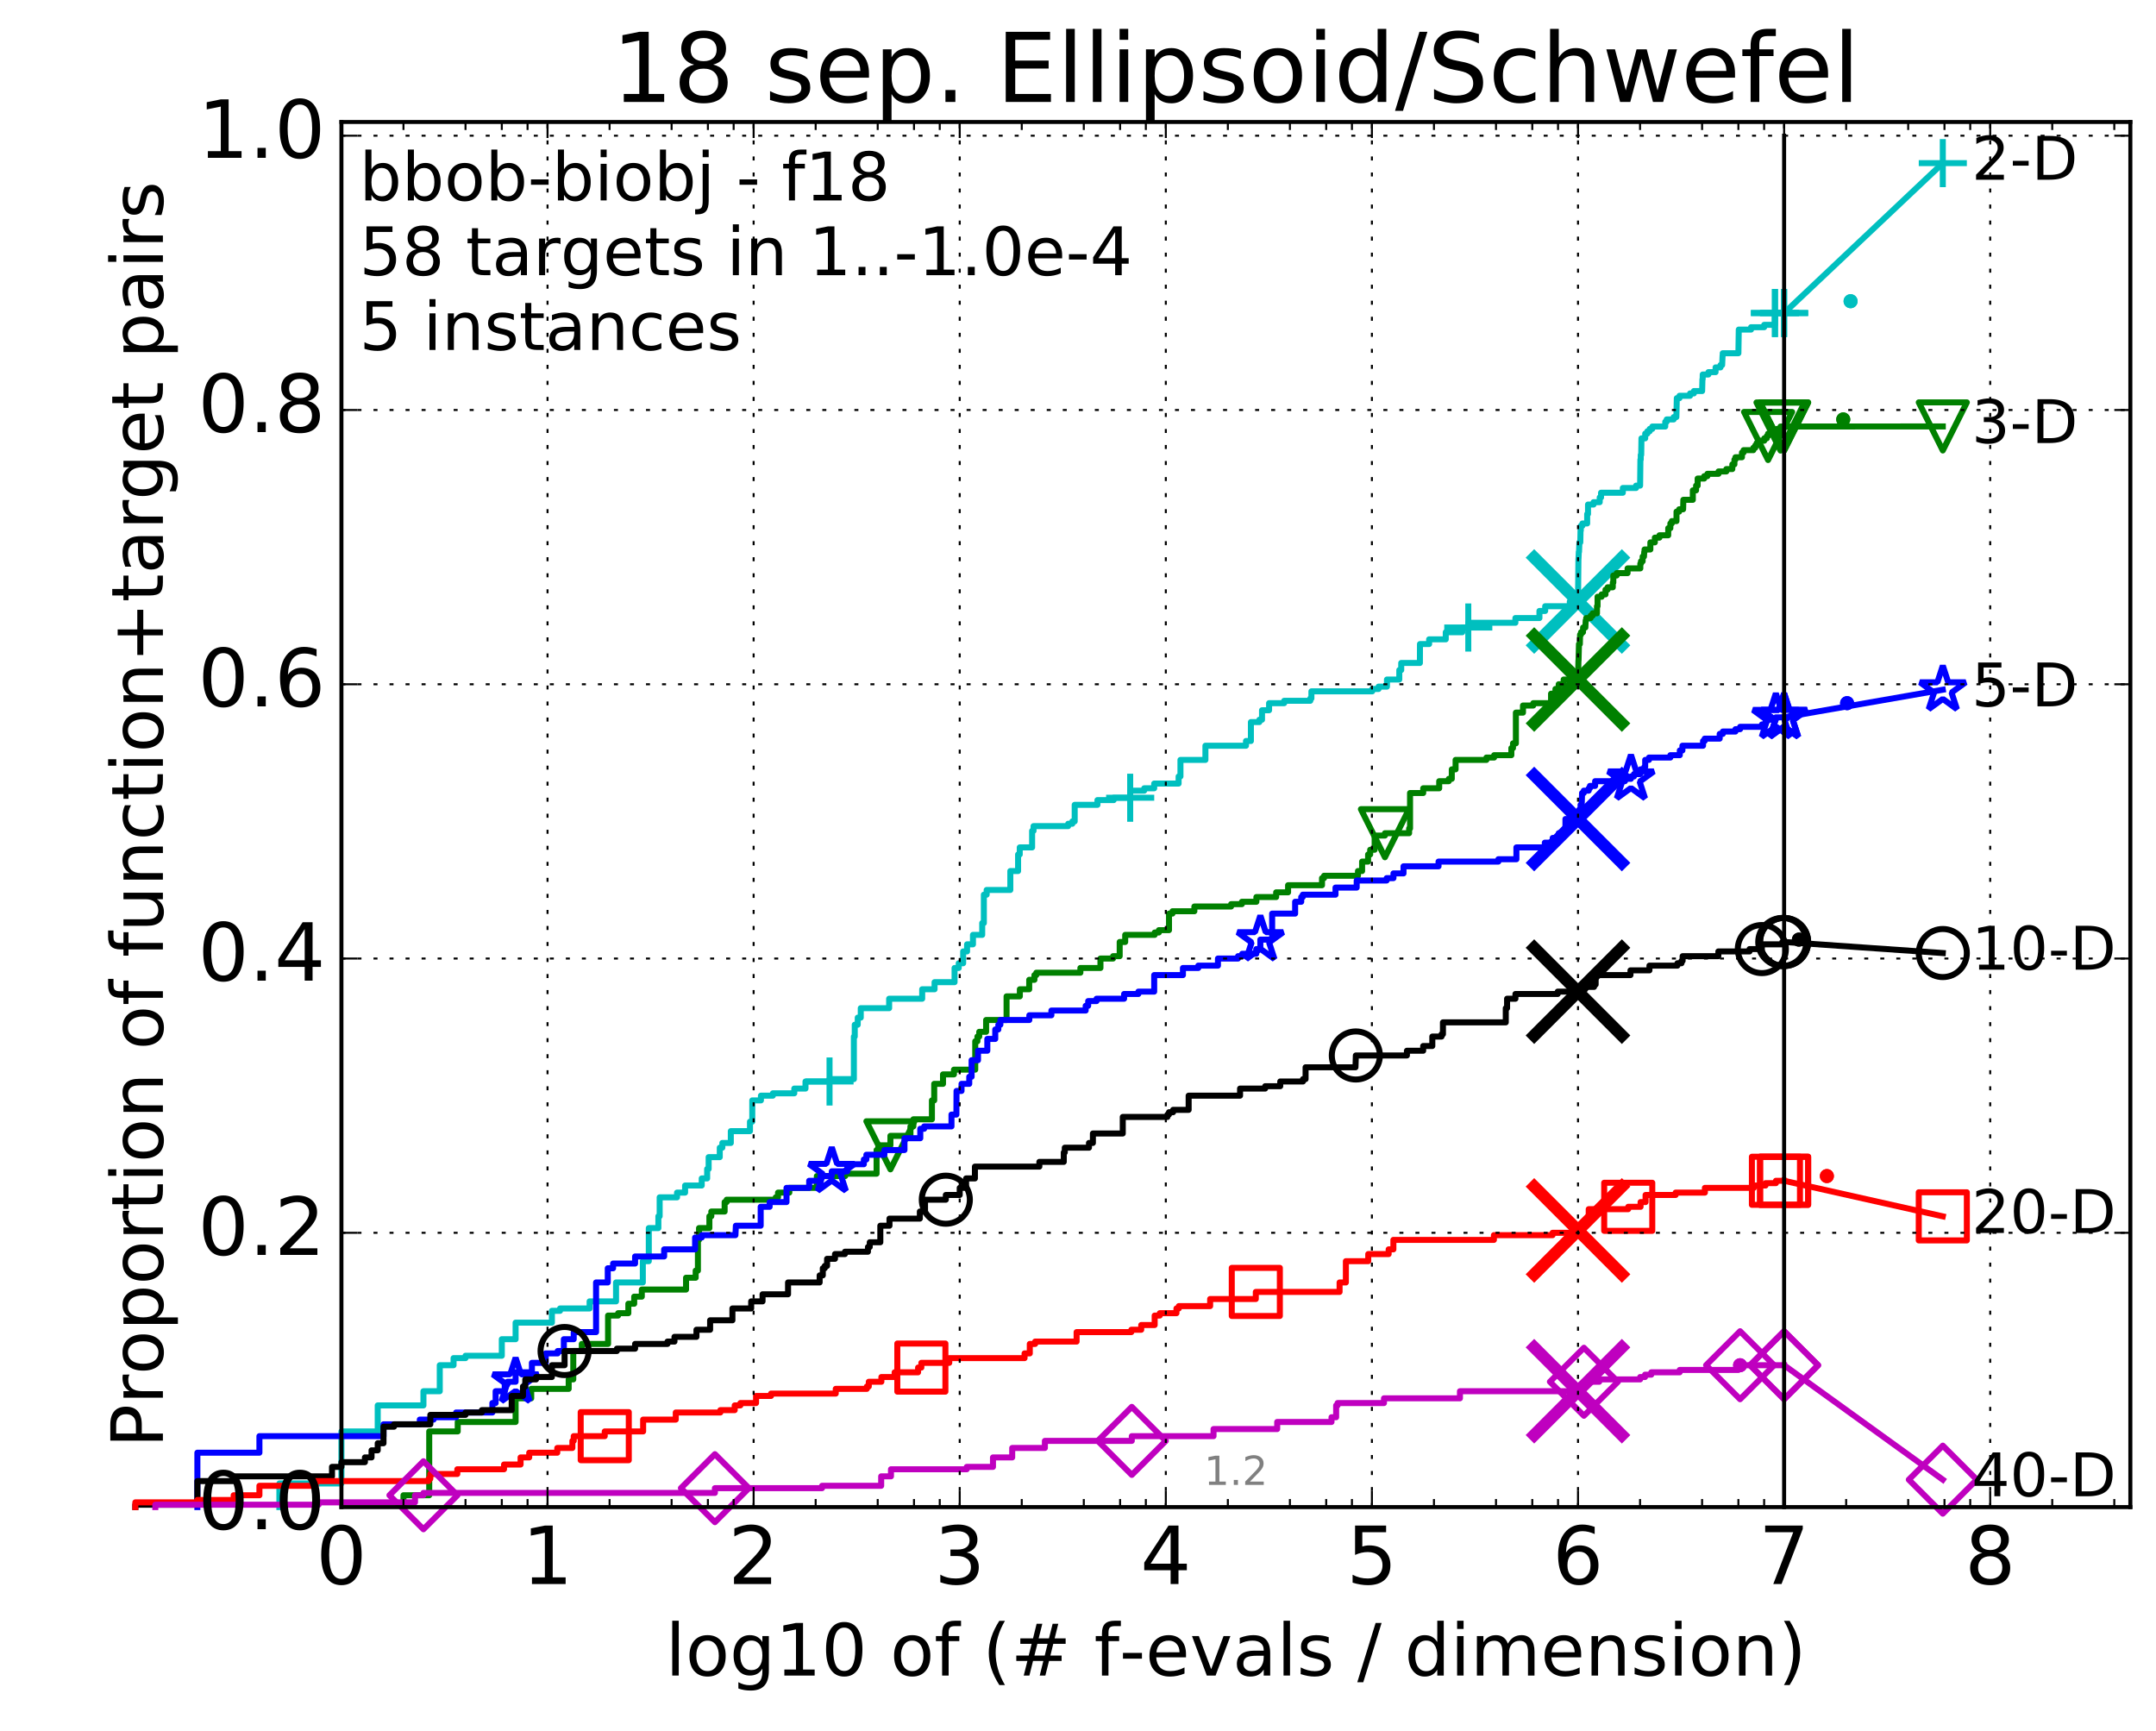 <?xml version="1.0" encoding="utf-8" standalone="no"?>
<!DOCTYPE svg PUBLIC "-//W3C//DTD SVG 1.1//EN"
  "http://www.w3.org/Graphics/SVG/1.1/DTD/svg11.dtd">
<!-- Created with matplotlib (http://matplotlib.org/) -->
<svg height="432pt" version="1.1" viewBox="0 0 538 432" width="538pt" xmlns="http://www.w3.org/2000/svg" xmlns:xlink="http://www.w3.org/1999/xlink">
 <defs>
  <style type="text/css">
*{stroke-linecap:butt;stroke-linejoin:round;stroke-miterlimit:100000;}
  </style>
 </defs>
 <g id="figure_1">
  <g id="patch_1">
   <path d="M 0 432.436 
L 538.8 432.436 
L 538.8 0 
L 0 0 
z
" style="fill:#ffffff;"/>
  </g>
  <g id="axes_1">
   <g id="patch_2">
    <path d="M 85.2 376.036 
L 531.6 376.036 
L 531.6 30.436 
L 85.2 30.436 
z
" style="fill:#ffffff;"/>
   </g>
   <g id="line2d_1">
    <defs>
     <path d="M 0 1.5 
C 0.398 1.5 0.779 1.342 1.061 1.061 
C 1.342 0.779 1.5 0.398 1.5 0 
C 1.5 -0.398 1.342 -0.779 1.061 -1.061 
C 0.779 -1.342 0.398 -1.5 0 -1.5 
C -0.398 -1.5 -0.779 -1.342 -1.061 -1.061 
C -1.342 -0.779 -1.5 -0.398 -1.5 0 
C -1.5 0.398 -1.342 0.779 -1.061 1.061 
C -0.779 1.342 -0.398 1.5 0 1.5 
z
" id="m6bc3e3218c" style="stroke:#00bfbf;stroke-width:0.5;"/>
    </defs>
    <g>
     <use style="fill:#00bfbf;stroke:#00bfbf;stroke-width:0.5;" x="461.788" xlink:href="#m6bc3e3218c" y="75.155"/>
     <use style="fill:#00bfbf;stroke:#00bfbf;stroke-width:0.5;" x="461.788" xlink:href="#m6bc3e3218c" y="75.155"/>
    </g>
   </g>
   <g id="line2d_2">
    <path d="M 69.718 376.036 
L 69.718 370.137 
L 85.2 370.137 
L 85.2 357.157 
L 94.256 357.157 
L 94.256 350.668 
L 105.665 350.668 
L 105.665 347.128 
L 109.738 347.128 
L 109.738 340.639 
L 113.181 340.639 
L 113.181 338.869 
L 116.163 338.869 
L 116.163 338.279 
L 125.219 338.279 
L 125.219 334.149 
L 128.662 334.149 
L 128.662 330.019 
L 137.718 330.019 
L 137.718 327.069 
L 139.75 327.069 
L 139.75 326.479 
L 147.126 326.479 
L 147.126 324.71 
L 153.725 324.71 
L 153.725 319.99 
L 160.409 319.99 
L 160.409 314.68 
L 161.899 314.68 
L 161.899 306.421 
L 164.288 306.421 
L 164.288 303.471 
L 164.609 303.471 
L 164.609 298.751 
L 168.946 298.751 
L 168.946 297.571 
L 170.955 297.571 
L 170.955 295.801 
L 175.107 295.801 
L 175.107 294.031 
L 176.461 294.031 
L 176.461 291.672 
L 176.833 291.672 
L 176.833 288.722 
L 179.607 288.722 
L 179.607 286.362 
L 180.25 286.362 
L 180.25 285.182 
L 182.364 285.182 
L 182.364 282.232 
L 187.145 282.232 
L 187.145 279.872 
L 187.72 279.872 
L 187.72 274.563 
L 189.879 274.563 
L 189.879 273.383 
L 192.862 273.383 
L 192.862 272.793 
L 198.203 272.793 
L 198.203 271.613 
L 200.999 271.613 
L 200.999 269.843 
L 206.998 269.843 
L 206.998 269.253 
L 213.074 269.253 
L 213.074 258.634 
L 213.291 258.634 
L 213.291 255.684 
L 214.036 255.684 
L 214.036 253.914 
L 214.791 253.914 
L 214.791 251.554 
L 221.873 251.554 
L 221.873 249.194 
L 230.12 249.194 
L 230.12 246.834 
L 233.209 246.834 
L 233.209 245.065 
L 238.199 245.065 
L 238.199 241.525 
L 239.239 241.525 
L 239.239 240.345 
L 240.34 240.345 
L 240.34 237.395 
L 241.318 237.395 
L 241.318 235.625 
L 242.791 235.625 
L 242.791 233.265 
L 245.095 233.265 
L 245.095 230.316 
L 245.508 230.316 
L 245.508 223.236 
L 246.205 223.236 
L 246.205 222.056 
L 252.112 222.056 
L 252.112 217.336 
L 254.05 217.336 
L 254.05 213.207 
L 254.465 213.207 
L 254.465 211.437 
L 257.548 211.437 
L 257.548 207.307 
L 257.904 207.307 
L 257.904 206.127 
L 266.551 206.127 
L 266.551 205.537 
L 267.59 205.537 
L 267.59 204.947 
L 268.176 204.947 
L 268.176 200.817 
L 273.855 200.817 
L 273.855 199.637 
L 277.908 199.637 
L 277.908 199.048 
L 282.021 199.048 
L 282.021 197.278 
L 285.523 197.278 
L 285.523 196.688 
L 288.013 196.688 
L 288.013 195.508 
L 294.105 195.508 
L 294.105 193.738 
L 294.564 193.738 
L 294.564 189.608 
L 300.794 189.608 
L 300.794 186.068 
L 310.921 186.068 
L 310.921 184.888 
L 312.145 184.888 
L 312.145 180.169 
L 314.259 180.169 
L 314.259 179.579 
L 314.92 179.579 
L 314.92 177.219 
L 316.682 177.219 
L 316.682 175.449 
L 320.45 175.449 
L 320.45 174.859 
L 326.964 174.859 
L 326.964 174.269 
L 327.246 174.269 
L 327.246 172.499 
L 342.421 172.499 
L 342.421 171.909 
L 344.006 171.909 
L 344.006 171.319 
L 346.097 171.319 
L 346.097 169.549 
L 349.175 169.549 
L 349.175 167.19 
L 349.656 167.19 
L 349.656 165.42 
L 354.317 165.42 
L 354.335 160.7 
L 356.62 160.7 
L 356.62 159.52 
L 360.769 159.52 
L 360.769 157.75 
L 364.89 157.75 
L 364.89 156.57 
L 366.391 156.57 
L 366.391 155.39 
L 378.147 155.39 
L 378.147 154.21 
L 384.146 154.21 
L 384.146 152.44 
L 385.577 152.44 
L 385.577 151.261 
L 391.724 151.261 
L 391.724 150.081 
L 393.773 150.081 
L 393.875 139.461 
L 393.891 139.461 
L 393.967 137.691 
L 394.028 137.691 
L 394.116 135.332 
L 394.342 135.332 
L 394.398 132.382 
L 394.468 132.382 
L 394.468 131.202 
L 394.866 131.202 
L 394.866 130.612 
L 396.057 130.612 
L 396.057 128.252 
L 396.269 128.252 
L 396.269 125.892 
L 397.647 125.892 
L 397.647 125.302 
L 399.187 125.302 
L 399.187 124.122 
L 399.519 124.122 
L 399.519 122.942 
L 404.955 122.942 
L 404.955 121.762 
L 408.253 121.762 
L 408.253 121.172 
L 409.265 121.172 
L 409.341 114.683 
L 409.426 114.683 
L 409.426 113.503 
L 409.54 113.503 
L 409.604 109.373 
L 410.537 109.373 
L 410.537 108.193 
L 411.085 108.193 
L 411.085 107.603 
L 411.666 107.603 
L 411.666 107.013 
L 412.311 107.013 
L 412.311 106.423 
L 415.538 106.423 
L 415.538 105.243 
L 415.897 105.243 
L 415.897 104.654 
L 417.647 104.654 
L 417.647 104.064 
L 418.315 104.064 
L 418.425 99.344 
L 419.097 99.344 
L 419.097 98.754 
L 421.732 98.754 
L 421.732 98.164 
L 422.689 98.164 
L 422.689 97.574 
L 424.744 97.574 
L 424.821 94.624 
L 424.879 94.624 
L 424.893 93.444 
L 426.316 93.444 
L 426.316 92.854 
L 428.097 92.854 
L 428.097 91.674 
L 429.324 91.674 
L 429.324 91.084 
L 429.739 91.084 
L 429.845 88.725 
L 429.885 88.725 
L 429.885 88.135 
L 433.793 88.135 
L 433.887 82.235 
L 436.952 82.235 
L 436.952 81.645 
L 440.229 81.645 
L 440.229 81.055 
L 442.885 81.055 
L 442.917 78.105 
L 445.2 78.105 
L 445.2 78.105 
" style="fill:none;stroke:#00bfbf;stroke-linecap:square;stroke-width:1.5;"/>
   </g>
   <g id="line2d_3">
    <defs>
     <path d="M -6 0 
L 6 0 
M 0 6 
L 0 -6 
" id="mcac0ab8f3b" style="stroke:#00bfbf;stroke-width:1.5;"/>
    </defs>
    <g>
     <use style="fill:none;stroke:#00bfbf;stroke-width:1.5;" x="206.998" xlink:href="#mcac0ab8f3b" y="269.843"/>
     <use style="fill:none;stroke:#00bfbf;stroke-width:1.5;" x="282.021" xlink:href="#mcac0ab8f3b" y="199.048"/>
     <use style="fill:none;stroke:#00bfbf;stroke-width:1.5;" x="366.391" xlink:href="#mcac0ab8f3b" y="156.57"/>
     <use style="fill:none;stroke:#00bfbf;stroke-width:1.5;" x="442.917" xlink:href="#mcac0ab8f3b" y="78.105"/>
     <use style="fill:none;stroke:#00bfbf;stroke-width:1.5;" x="442.917" xlink:href="#mcac0ab8f3b" y="78.105"/>
     <use style="fill:none;stroke:#00bfbf;stroke-width:1.5;" x="445.2" xlink:href="#mcac0ab8f3b" y="78.105"/>
    </g>
   </g>
   <g id="line2d_4"/>
   <g id="line2d_5">
    <path clip-path="url(#p8bec340ae0)" d="M 393.771 150.081 
" style="fill:none;stroke:#00bfbf;stroke-linecap:square;"/>
    <defs>
     <path d="M -12 12 
L 12 -12 
M -12 -12 
L 12 12 
" id="m67bf8a07ed" style="stroke:#00bfbf;stroke-width:3.0;"/>
    </defs>
    <g clip-path="url(#p8bec340ae0)">
     <use style="fill:#00bfbf;stroke:#00bfbf;stroke-width:3.0;" x="393.771" xlink:href="#m67bf8a07ed" y="150.081"/>
    </g>
   </g>
   <g id="line2d_6">
    <defs>
     <path d="M 0 1.5 
C 0.398 1.5 0.779 1.342 1.061 1.061 
C 1.342 0.779 1.5 0.398 1.5 0 
C 1.5 -0.398 1.342 -0.779 1.061 -1.061 
C 0.779 -1.342 0.398 -1.5 0 -1.5 
C -0.398 -1.5 -0.779 -1.342 -1.061 -1.061 
C -1.342 -0.779 -1.5 -0.398 -1.5 0 
C -1.5 0.398 -1.342 0.779 -1.061 1.061 
C -0.779 1.342 -0.398 1.5 0 1.5 
z
" id="m449dd58b70" style="stroke:#008000;stroke-width:0.5;"/>
    </defs>
    <g>
     <use style="fill:#008000;stroke:#008000;stroke-width:0.5;" x="459.954" xlink:href="#m449dd58b70" y="104.654"/>
     <use style="fill:#008000;stroke:#008000;stroke-width:0.5;" x="459.954" xlink:href="#m449dd58b70" y="104.654"/>
    </g>
   </g>
   <g id="line2d_7">
    <path d="M 100.682 376.036 
L 100.682 373.086 
L 107.107 373.086 
L 107.107 357.157 
L 114.22 357.157 
L 114.22 354.798 
L 128.662 354.798 
L 128.662 348.898 
L 132.556 348.898 
L 132.556 346.538 
L 141.908 346.538 
L 141.908 344.178 
L 143.054 344.178 
L 143.054 337.099 
L 145.183 337.099 
L 145.183 335.329 
L 151.735 335.329 
L 151.735 328.249 
L 154.239 328.249 
L 154.239 327.659 
L 156.794 327.659 
L 156.794 325.299 
L 158.255 325.299 
L 158.255 323.53 
L 160.151 323.53 
L 160.151 321.76 
L 171.194 321.76 
L 171.194 318.81 
L 173.594 318.81 
L 173.594 317.04 
L 174.156 317.04 
L 174.156 309.37 
L 174.432 309.37 
L 174.432 306.421 
L 177.017 306.421 
L 177.017 303.471 
L 177.5 303.471 
L 177.5 302.291 
L 180.823 302.291 
L 180.823 299.931 
L 181.332 299.931 
L 181.332 299.341 
L 193.571 299.341 
L 193.571 298.751 
L 194.145 298.751 
L 194.145 297.571 
L 196.964 297.571 
L 196.964 296.391 
L 203.835 296.391 
L 203.835 293.442 
L 210.92 293.442 
L 210.92 292.852 
L 218.739 292.852 
L 218.739 286.952 
L 219.169 286.952 
L 219.169 285.772 
L 222.19 285.772 
L 222.19 283.412 
L 227.19 283.412 
L 227.19 281.052 
L 227.914 281.052 
L 227.914 279.282 
L 232.548 279.282 
L 232.548 274.563 
L 233.12 274.563 
L 233.12 270.433 
L 235.315 270.433 
L 235.315 268.073 
L 238.048 268.073 
L 238.048 266.893 
L 243.358 266.893 
L 243.358 259.814 
L 243.903 259.814 
L 243.903 258.634 
L 244.356 258.634 
L 244.356 257.454 
L 246.072 257.454 
L 246.072 254.504 
L 251.175 254.504 
L 251.175 248.604 
L 254.489 248.604 
L 254.489 246.834 
L 256.827 246.834 
L 256.827 244.475 
L 258.128 244.475 
L 258.128 243.295 
L 258.595 243.295 
L 258.595 242.705 
L 269.595 242.705 
L 269.595 241.525 
L 274.603 241.525 
L 274.603 239.165 
L 277.757 239.165 
L 277.757 238.575 
L 279.403 238.575 
L 279.403 235.035 
L 280.778 235.035 
L 280.778 233.265 
L 288.139 233.265 
L 288.139 232.675 
L 289.181 232.675 
L 289.181 232.085 
L 291.709 232.085 
L 291.709 227.956 
L 292.575 227.956 
L 292.575 227.366 
L 298.038 227.366 
L 298.038 226.186 
L 307.206 226.186 
L 307.206 225.596 
L 309.895 225.596 
L 309.895 225.006 
L 313.515 225.006 
L 313.515 223.826 
L 318.448 223.826 
L 318.448 222.646 
L 321.422 222.646 
L 321.422 220.876 
L 329.889 220.876 
L 329.889 219.106 
L 330.402 219.106 
L 330.402 218.516 
L 338.86 218.516 
L 338.86 217.336 
L 339.893 217.336 
L 339.893 214.977 
L 341.388 214.977 
L 341.388 213.207 
L 341.911 213.207 
L 341.911 212.027 
L 343.021 212.027 
L 343.021 208.487 
L 345.592 208.487 
L 345.592 207.897 
L 351.625 207.897 
L 351.625 206.717 
L 351.857 206.717 
L 351.857 197.868 
L 355.145 197.868 
L 355.145 196.688 
L 359.132 196.688 
L 359.132 194.918 
L 361.527 194.918 
L 361.527 194.328 
L 362.273 194.328 
L 362.273 191.968 
L 363.222 191.968 
L 363.222 189.608 
L 370.917 189.608 
L 370.917 189.018 
L 372.843 189.018 
L 372.843 188.428 
L 377.138 188.428 
L 377.138 186.658 
L 377.547 186.658 
L 377.547 185.478 
L 378.269 185.478 
L 378.269 177.809 
L 380.038 177.809 
L 380.038 176.039 
L 382.606 176.039 
L 382.606 175.449 
L 387.043 175.449 
L 387.043 173.089 
L 388.138 173.089 
L 388.138 171.909 
L 388.953 171.909 
L 388.953 170.729 
L 390.187 170.729 
L 390.187 169.549 
L 393.78 169.549 
L 393.879 164.83 
L 393.904 164.83 
L 394.011 160.7 
L 394.23 160.7 
L 394.288 158.34 
L 394.525 158.34 
L 394.525 157.75 
L 395.015 157.75 
L 395.043 156.57 
L 395.605 156.57 
L 395.688 154.8 
L 395.815 154.8 
L 395.815 154.21 
L 396.923 154.21 
L 396.923 153.62 
L 397.419 153.62 
L 397.419 153.03 
L 398.505 153.03 
L 398.505 151.261 
L 398.649 151.261 
L 398.649 148.901 
L 399.666 148.901 
L 399.666 148.311 
L 400.63 148.311 
L 400.63 147.131 
L 401.155 147.131 
L 401.155 146.541 
L 402.45 146.541 
L 402.45 145.361 
L 402.583 145.361 
L 402.583 143.591 
L 403.426 143.591 
L 403.426 143.001 
L 406.141 143.001 
L 406.141 141.821 
L 409.32 141.821 
L 409.32 140.641 
L 409.483 140.641 
L 409.483 140.051 
L 409.898 140.051 
L 409.898 138.871 
L 410.232 138.871 
L 410.298 137.691 
L 410.375 137.691 
L 410.375 137.101 
L 411.825 137.101 
L 411.825 135.332 
L 412.944 135.332 
L 412.944 134.152 
L 414.09 134.152 
L 414.09 133.562 
L 416.283 133.562 
L 416.283 131.792 
L 416.815 131.792 
L 416.815 130.612 
L 417.177 130.612 
L 417.177 130.022 
L 418.345 130.022 
L 418.354 127.662 
L 419.011 127.662 
L 419.011 127.072 
L 420.001 127.072 
L 420.056 124.712 
L 422.422 124.712 
L 422.422 122.352 
L 423.233 122.352 
L 423.233 121.172 
L 423.624 121.172 
L 423.624 119.403 
L 425.263 119.403 
L 425.263 118.813 
L 426.057 118.813 
L 426.057 118.223 
L 428.834 118.223 
L 428.834 117.633 
L 430.783 117.633 
L 430.783 117.043 
L 432.276 117.043 
L 432.276 115.863 
L 432.801 115.863 
L 432.801 114.683 
L 433.056 114.683 
L 433.056 114.093 
L 434.681 114.093 
L 434.681 112.913 
L 435.09 112.913 
L 435.09 112.323 
L 437.518 112.323 
L 437.518 111.733 
L 437.999 111.733 
L 437.999 111.143 
L 438.352 111.143 
L 438.352 110.553 
L 439.09 110.553 
L 439.09 109.963 
L 440.246 109.963 
L 440.246 109.373 
L 440.887 109.373 
L 440.887 108.783 
L 441.198 108.783 
L 441.198 108.193 
L 442.36 108.193 
L 442.36 107.603 
L 443.444 107.603 
L 443.444 107.013 
L 444.304 107.013 
L 444.304 106.423 
L 445.2 106.423 
L 445.2 106.423 
" style="fill:none;stroke:#008000;stroke-linecap:square;stroke-width:1.5;"/>
   </g>
   <g id="line2d_8">
    <defs>
     <path d="M -0 6 
L 6 -6 
L -6 -6 
z
" id="maeb86d15d4" style="stroke:#008000;stroke-linejoin:miter;stroke-width:1.5;"/>
    </defs>
    <g>
     <use style="fill:none;stroke:#008000;stroke-linejoin:miter;stroke-width:1.5;" x="222.19" xlink:href="#maeb86d15d4" y="285.772"/>
     <use style="fill:none;stroke:#008000;stroke-linejoin:miter;stroke-width:1.5;" x="345.592" xlink:href="#maeb86d15d4" y="207.897"/>
     <use style="fill:none;stroke:#008000;stroke-linejoin:miter;stroke-width:1.5;" x="441.198" xlink:href="#maeb86d15d4" y="108.783"/>
     <use style="fill:none;stroke:#008000;stroke-linejoin:miter;stroke-width:1.5;" x="444.304" xlink:href="#maeb86d15d4" y="106.423"/>
     <use style="fill:none;stroke:#008000;stroke-linejoin:miter;stroke-width:1.5;" x="445.2" xlink:href="#maeb86d15d4" y="106.423"/>
    </g>
   </g>
   <g id="line2d_9"/>
   <g id="line2d_10">
    <path clip-path="url(#p8bec340ae0)" d="M 393.771 169.549 
" style="fill:none;stroke:#008000;stroke-linecap:square;"/>
    <defs>
     <path d="M -12 12 
L 12 -12 
M -12 -12 
L 12 12 
" id="m74c2f48430" style="stroke:#008000;stroke-width:3.0;"/>
    </defs>
    <g clip-path="url(#p8bec340ae0)">
     <use style="fill:#008000;stroke:#008000;stroke-width:3.0;" x="393.771" xlink:href="#m74c2f48430" y="169.549"/>
    </g>
   </g>
   <g id="line2d_11">
    <defs>
     <path d="M 0 1.5 
C 0.398 1.5 0.779 1.342 1.061 1.061 
C 1.342 0.779 1.5 0.398 1.5 0 
C 1.5 -0.398 1.342 -0.779 1.061 -1.061 
C 0.779 -1.342 0.398 -1.5 0 -1.5 
C -0.398 -1.5 -0.779 -1.342 -1.061 -1.061 
C -1.342 -0.779 -1.5 -0.398 -1.5 0 
C -1.5 0.398 -1.342 0.779 -1.061 1.061 
C -0.779 1.342 -0.398 1.5 0 1.5 
z
" id="m411f337525" style="stroke:#0000ff;stroke-width:0.5;"/>
    </defs>
    <g>
     <use style="fill:#0000ff;stroke:#0000ff;stroke-width:0.5;" x="460.915" xlink:href="#m411f337525" y="175.449"/>
     <use style="fill:#0000ff;stroke:#0000ff;stroke-width:0.5;" x="460.915" xlink:href="#m411f337525" y="175.449"/>
    </g>
   </g>
   <g id="line2d_12">
    <path d="M 49.253 376.036 
L 49.253 362.467 
L 64.735 362.467 
L 64.735 358.337 
L 95.698 358.337 
L 95.698 355.388 
L 104.754 355.388 
L 104.754 354.208 
L 108.197 354.208 
L 108.197 353.618 
L 113.81 353.618 
L 113.81 352.438 
L 122.866 352.438 
L 122.866 350.078 
L 123.678 350.078 
L 123.678 347.128 
L 125.952 347.128 
L 125.952 345.358 
L 126.661 345.358 
L 126.661 344.768 
L 128.662 344.768 
L 128.662 342.408 
L 132.734 342.408 
L 132.734 340.049 
L 136.177 340.049 
L 136.177 337.689 
L 139.16 337.689 
L 139.16 337.099 
L 140.701 337.099 
L 140.701 334.149 
L 143.165 334.149 
L 143.165 332.379 
L 148.741 332.379 
L 148.741 319.99 
L 151.659 319.99 
L 151.659 316.45 
L 152.986 316.45 
L 152.986 315.27 
L 158.48 315.27 
L 158.48 313.5 
L 165.729 313.5 
L 165.729 311.73 
L 173.452 311.73 
L 173.452 308.781 
L 175.107 308.781 
L 175.107 308.191 
L 183.515 308.191 
L 183.625 305.831 
L 189.817 305.831 
L 189.817 301.111 
L 192.055 301.111 
L 192.055 299.931 
L 196.263 299.931 
L 196.263 296.391 
L 201.918 296.391 
L 201.918 294.621 
L 204.735 294.621 
L 204.735 293.442 
L 207.555 293.442 
L 207.555 292.262 
L 211.433 292.262 
L 211.433 290.492 
L 215.56 290.492 
L 215.56 289.312 
L 216.19 289.312 
L 216.19 288.132 
L 220.687 288.132 
L 220.687 286.952 
L 225.698 286.952 
L 225.698 284.002 
L 229.643 284.002 
L 229.643 281.642 
L 230.614 281.642 
L 230.614 281.052 
L 237.428 281.052 
L 237.428 278.102 
L 238.658 278.102 
L 238.69 272.203 
L 239.937 272.203 
L 239.937 270.433 
L 241.865 270.433 
L 241.865 268.663 
L 242.451 268.663 
L 242.451 264.533 
L 244.048 264.533 
L 244.048 262.173 
L 246.373 262.173 
L 246.373 259.224 
L 248.35 259.224 
L 248.35 256.864 
L 249.121 256.864 
L 249.121 255.684 
L 249.629 255.684 
L 249.629 254.504 
L 256.855 254.504 
L 256.855 253.324 
L 262.359 253.324 
L 262.359 252.144 
L 270.915 252.144 
L 270.915 250.964 
L 271.539 250.964 
L 271.539 249.784 
L 273.631 249.784 
L 273.631 249.194 
L 280.506 249.194 
L 280.506 248.014 
L 284.069 248.014 
L 284.069 247.424 
L 288.012 247.424 
L 288.012 243.295 
L 295.185 243.295 
L 295.185 241.525 
L 299.016 241.525 
L 299.016 240.935 
L 303.925 240.935 
L 303.925 239.165 
L 308.935 239.165 
L 308.935 238.575 
L 309.967 238.575 
L 309.967 237.985 
L 313.487 237.985 
L 313.487 236.805 
L 314.503 236.805 
L 314.503 234.445 
L 317.449 234.445 
L 317.449 227.956 
L 323.182 227.956 
L 323.182 225.006 
L 324.704 225.006 
L 324.704 223.826 
L 325.088 223.826 
L 325.088 223.236 
L 333.259 223.236 
L 333.259 221.466 
L 338.545 221.466 
L 338.545 219.696 
L 346.021 219.696 
L 346.021 219.106 
L 347.717 219.106 
L 347.717 217.926 
L 350.226 217.926 
L 350.226 216.156 
L 358.968 216.156 
L 358.968 214.977 
L 373.896 214.977 
L 373.896 214.387 
L 378.399 214.387 
L 378.399 211.437 
L 385.49 211.437 
L 385.49 210.257 
L 387.456 210.257 
L 387.456 209.077 
L 388.959 209.077 
L 388.959 207.897 
L 390.633 207.897 
L 390.633 204.357 
L 393.865 204.357 
L 393.95 202.587 
L 394.09 202.587 
L 394.09 201.997 
L 394.405 201.997 
L 394.405 200.817 
L 394.699 200.817 
L 394.78 197.868 
L 395.211 197.868 
L 395.211 197.278 
L 396.446 197.278 
L 396.446 196.688 
L 396.744 196.688 
L 396.744 196.098 
L 398.038 196.098 
L 398.038 194.918 
L 405.494 194.918 
L 405.494 194.328 
L 406.976 194.328 
L 406.976 193.738 
L 407.739 193.738 
L 407.739 193.148 
L 409.304 193.148 
L 409.343 191.968 
L 410.307 191.968 
L 410.307 191.378 
L 410.532 191.378 
L 410.532 189.608 
L 411.488 189.608 
L 411.488 189.018 
L 416.817 189.018 
L 416.817 188.428 
L 419.17 188.428 
L 419.17 187.248 
L 419.824 187.248 
L 419.824 186.068 
L 424.97 186.068 
L 424.97 184.888 
L 425.383 184.888 
L 425.383 184.298 
L 429.125 184.298 
L 429.125 183.119 
L 429.907 183.119 
L 429.907 182.529 
L 433.057 182.529 
L 433.057 181.939 
L 434.225 181.939 
L 434.225 181.349 
L 439.668 181.349 
L 439.668 180.759 
L 440.543 180.759 
L 440.543 180.169 
L 440.796 180.169 
L 440.796 179.579 
L 443.137 179.579 
L 443.137 178.989 
L 445.2 178.989 
L 445.2 178.989 
" style="fill:none;stroke:#0000ff;stroke-linecap:square;stroke-width:1.5;"/>
   </g>
   <g id="line2d_13">
    <defs>
     <path d="M 0 -6 
L -1.347 -1.854 
L -5.706 -1.854 
L -2.18 0.708 
L -3.527 4.854 
L -0 2.292 
L 3.527 4.854 
L 2.18 0.708 
L 5.706 -1.854 
L 1.347 -1.854 
z
" id="mb8177c4e25" style="stroke:#0000ff;stroke-linejoin:bevel;stroke-width:1.5;"/>
    </defs>
    <g>
     <use style="fill:none;stroke:#0000ff;stroke-linejoin:bevel;stroke-width:1.5;" x="128.662" xlink:href="#mb8177c4e25" y="344.768"/>
     <use style="fill:none;stroke:#0000ff;stroke-linejoin:bevel;stroke-width:1.5;" x="207.555" xlink:href="#mb8177c4e25" y="292.262"/>
     <use style="fill:none;stroke:#0000ff;stroke-linejoin:bevel;stroke-width:1.5;" x="314.503" xlink:href="#mb8177c4e25" y="234.445"/>
     <use style="fill:none;stroke:#0000ff;stroke-linejoin:bevel;stroke-width:1.5;" x="406.976" xlink:href="#mb8177c4e25" y="194.328"/>
     <use style="fill:none;stroke:#0000ff;stroke-linejoin:bevel;stroke-width:1.5;" x="443.137" xlink:href="#mb8177c4e25" y="178.989"/>
     <use style="fill:none;stroke:#0000ff;stroke-linejoin:bevel;stroke-width:1.5;" x="445.2" xlink:href="#mb8177c4e25" y="178.989"/>
    </g>
   </g>
   <g id="line2d_14"/>
   <g id="line2d_15">
    <path clip-path="url(#p8bec340ae0)" d="M 393.771 204.357 
" style="fill:none;stroke:#0000ff;stroke-linecap:square;"/>
    <defs>
     <path d="M -12 12 
L 12 -12 
M -12 -12 
L 12 12 
" id="md5899bd5ab" style="stroke:#0000ff;stroke-width:3.0;"/>
    </defs>
    <g clip-path="url(#p8bec340ae0)">
     <use style="fill:#0000ff;stroke:#0000ff;stroke-width:3.0;" x="393.771" xlink:href="#md5899bd5ab" y="204.357"/>
    </g>
   </g>
   <g id="line2d_16">
    <defs>
     <path d="M 0 1.5 
C 0.398 1.5 0.779 1.342 1.061 1.061 
C 1.342 0.779 1.5 0.398 1.5 0 
C 1.5 -0.398 1.342 -0.779 1.061 -1.061 
C 0.779 -1.342 0.398 -1.5 0 -1.5 
C -0.398 -1.5 -0.779 -1.342 -1.061 -1.061 
C -1.342 -0.779 -1.5 -0.398 -1.5 0 
C -1.5 0.398 -1.342 0.779 -1.061 1.061 
C -0.779 1.342 -0.398 1.5 0 1.5 
z
" id="mb113dc2d1a" style="stroke:#000000;stroke-width:0.5;"/>
    </defs>
    <g>
     <use style="stroke:#000000;stroke-width:0.5;" x="448.891" xlink:href="#mb113dc2d1a" y="234.445"/>
     <use style="stroke:#000000;stroke-width:0.5;" x="448.891" xlink:href="#mb113dc2d1a" y="234.445"/>
    </g>
   </g>
   <g id="line2d_17">
    <path d="M 33.771 376.036 
L 33.771 375.446 
L 49.253 375.446 
L 49.253 369.547 
L 58.309 369.547 
L 58.309 368.367 
L 82.847 368.367 
L 82.847 366.007 
L 85.2 366.007 
L 85.2 364.827 
L 91.06 364.827 
L 91.06 363.647 
L 92.715 363.647 
L 92.715 361.877 
L 94.256 361.877 
L 94.256 360.107 
L 95.698 360.107 
L 95.698 355.978 
L 98.328 355.978 
L 98.328 355.388 
L 107.384 355.388 
L 107.384 353.028 
L 116.163 353.028 
L 116.163 352.438 
L 120.235 352.438 
L 120.235 351.848 
L 127.684 351.848 
L 127.684 348.308 
L 130.499 348.308 
L 130.499 345.948 
L 131.079 345.948 
L 131.079 344.178 
L 133.773 344.178 
L 133.773 343.588 
L 137.718 343.588 
L 137.718 340.639 
L 140.886 340.639 
L 140.886 337.099 
L 153.932 337.099 
L 153.932 336.509 
L 158.48 336.509 
L 158.48 335.329 
L 166.563 335.329 
L 166.563 334.739 
L 168.306 334.739 
L 168.306 333.559 
L 173.793 333.559 
L 173.793 331.789 
L 177.199 331.789 
L 177.199 329.429 
L 182.764 329.429 
L 182.764 326.479 
L 187.446 326.479 
L 187.446 324.71 
L 190.287 324.71 
L 190.287 322.94 
L 196.647 322.94 
L 196.647 319.99 
L 204.532 319.99 
L 204.532 318.22 
L 205.32 318.22 
L 205.32 316.45 
L 205.809 316.45 
L 205.809 315.86 
L 206.387 315.86 
L 206.387 314.09 
L 208.361 314.09 
L 208.361 312.91 
L 210.845 312.91 
L 210.845 312.32 
L 216.586 312.32 
L 216.586 311.14 
L 217.036 311.14 
L 217.036 309.96 
L 219.675 309.96 
L 219.675 305.831 
L 221.957 305.831 
L 221.957 304.061 
L 229.535 304.061 
L 229.535 302.291 
L 230.826 302.291 
L 230.826 299.341 
L 236.018 299.341 
L 236.018 298.161 
L 239.483 298.161 
L 239.483 296.391 
L 241.076 296.391 
L 241.076 294.031 
L 243.277 294.031 
L 243.277 291.082 
L 259.36 291.082 
L 259.36 289.902 
L 265.453 289.902 
L 265.453 287.542 
L 265.705 287.542 
L 265.705 286.362 
L 271.74 286.362 
L 271.74 285.182 
L 272.718 285.182 
L 272.718 282.822 
L 280.172 282.822 
L 280.172 278.692 
L 291.317 278.692 
L 291.317 278.102 
L 291.703 278.102 
L 291.703 277.513 
L 292.734 277.513 
L 292.734 276.923 
L 296.612 276.923 
L 296.612 273.383 
L 309.439 273.383 
L 309.439 271.613 
L 315.707 271.613 
L 315.707 271.023 
L 319.466 271.023 
L 319.466 269.843 
L 325.142 269.843 
L 325.142 269.253 
L 325.789 269.253 
L 325.789 266.303 
L 338.241 266.303 
L 338.332 263.353 
L 351.079 263.353 
L 351.079 262.173 
L 355.134 262.173 
L 355.134 260.994 
L 357.415 260.994 
L 357.415 258.634 
L 359.719 258.634 
L 359.719 258.044 
L 360.068 258.044 
L 360.068 255.094 
L 375.747 255.094 
L 375.747 251.554 
L 376.071 251.554 
L 376.071 249.194 
L 378.156 249.194 
L 378.156 248.014 
L 388.704 248.014 
L 388.704 247.424 
L 394.559 247.424 
L 394.559 246.834 
L 395.564 246.834 
L 395.564 246.245 
L 397.776 246.245 
L 397.776 245.655 
L 398.171 245.655 
L 398.171 243.295 
L 406.863 243.295 
L 406.863 242.115 
L 411.595 242.115 
L 411.595 240.935 
L 418.575 240.935 
L 418.575 240.345 
L 419.592 240.345 
L 419.592 239.755 
L 419.874 239.755 
L 419.874 238.575 
L 428.793 238.575 
L 428.793 237.395 
L 436.576 237.395 
L 436.576 236.805 
L 439.642 236.805 
L 439.642 235.625 
L 444.742 235.625 
L 444.742 235.035 
L 445.2 235.035 
L 445.2 235.035 
" style="fill:none;stroke:#000000;stroke-linecap:square;stroke-width:1.5;"/>
   </g>
   <g id="line2d_18">
    <defs>
     <path d="M 0 6 
C 1.591 6 3.117 5.368 4.243 4.243 
C 5.368 3.117 6 1.591 6 0 
C 6 -1.591 5.368 -3.117 4.243 -4.243 
C 3.117 -5.368 1.591 -6 0 -6 
C -1.591 -6 -3.117 -5.368 -4.243 -4.243 
C -5.368 -3.117 -6 -1.591 -6 0 
C -6 1.591 -5.368 3.117 -4.243 4.243 
C -3.117 5.368 -1.591 6 0 6 
z
" id="m69636d34b9" style="stroke:#000000;stroke-width:1.5;"/>
    </defs>
    <g>
     <use style="fill:none;stroke:#000000;stroke-width:1.5;" x="140.886" xlink:href="#m69636d34b9" y="337.099"/>
     <use style="fill:none;stroke:#000000;stroke-width:1.5;" x="236.018" xlink:href="#m69636d34b9" y="299.341"/>
     <use style="fill:none;stroke:#000000;stroke-width:1.5;" x="338.332" xlink:href="#m69636d34b9" y="263.353"/>
     <use style="fill:none;stroke:#000000;stroke-width:1.5;" x="439.642" xlink:href="#m69636d34b9" y="236.805"/>
     <use style="fill:none;stroke:#000000;stroke-width:1.5;" x="444.742" xlink:href="#m69636d34b9" y="235.035"/>
     <use style="fill:none;stroke:#000000;stroke-width:1.5;" x="445.2" xlink:href="#m69636d34b9" y="235.035"/>
    </g>
   </g>
   <g id="line2d_19"/>
   <g id="line2d_20">
    <path clip-path="url(#p8bec340ae0)" d="M 393.771 247.424 
" style="fill:none;stroke:#000000;stroke-linecap:square;"/>
    <defs>
     <path d="M -12 12 
L 12 -12 
M -12 -12 
L 12 12 
" id="m603cfe180d" style="stroke:#000000;stroke-width:3.0;"/>
    </defs>
    <g clip-path="url(#p8bec340ae0)">
     <use style="stroke:#000000;stroke-width:3.0;" x="393.771" xlink:href="#m603cfe180d" y="247.424"/>
    </g>
   </g>
   <g id="line2d_21">
    <defs>
     <path d="M 0 1.5 
C 0.398 1.5 0.779 1.342 1.061 1.061 
C 1.342 0.779 1.5 0.398 1.5 0 
C 1.5 -0.398 1.342 -0.779 1.061 -1.061 
C 0.779 -1.342 0.398 -1.5 0 -1.5 
C -0.398 -1.5 -0.779 -1.342 -1.061 -1.061 
C -1.342 -0.779 -1.5 -0.398 -1.5 0 
C -1.5 0.398 -1.342 0.779 -1.061 1.061 
C -0.779 1.342 -0.398 1.5 0 1.5 
z
" id="m4bfa6f8ea8" style="stroke:#ff0000;stroke-width:0.5;"/>
    </defs>
    <g>
     <use style="fill:#ff0000;stroke:#ff0000;stroke-width:0.5;" x="455.874" xlink:href="#m4bfa6f8ea8" y="293.442"/>
     <use style="fill:#ff0000;stroke:#ff0000;stroke-width:0.5;" x="455.874" xlink:href="#m4bfa6f8ea8" y="293.442"/>
    </g>
   </g>
   <g id="line2d_22">
    <path d="M 33.771 376.036 
L 33.771 374.856 
L 49.253 374.856 
L 49.253 374.266 
L 58.309 374.266 
L 58.309 373.086 
L 64.735 373.086 
L 64.735 370.727 
L 78.775 370.727 
L 78.775 369.547 
L 106.967 369.547 
L 106.967 368.957 
L 107.384 368.957 
L 107.384 367.777 
L 114.118 367.777 
L 114.118 366.597 
L 125.771 366.597 
L 125.771 365.417 
L 129.903 365.417 
L 129.903 363.647 
L 132.06 363.647 
L 132.06 362.467 
L 139.06 362.467 
L 139.06 361.287 
L 142.83 361.287 
L 142.83 359.517 
L 143.165 359.517 
L 143.165 358.337 
L 150.906 358.337 
L 150.906 357.157 
L 160.486 357.157 
L 160.486 354.208 
L 168.628 354.208 
L 168.628 352.438 
L 179.753 352.438 
L 179.753 351.848 
L 183.337 351.848 
L 183.337 350.668 
L 184.753 350.668 
L 184.753 350.078 
L 188.663 350.078 
L 188.663 348.308 
L 192.398 348.308 
L 192.398 347.718 
L 208.549 347.718 
L 208.549 346.538 
L 216.304 346.538 
L 216.304 345.948 
L 216.797 345.948 
L 216.797 344.768 
L 219.939 344.768 
L 219.939 343.588 
L 223.243 343.588 
L 223.243 342.408 
L 229.095 342.408 
L 229.095 341.228 
L 229.912 341.228 
L 229.912 340.049 
L 236.875 340.049 
L 236.875 338.869 
L 255.665 338.869 
L 255.665 337.689 
L 256.971 337.689 
L 256.971 335.329 
L 258.312 335.329 
L 258.312 334.739 
L 268.651 334.739 
L 268.651 332.379 
L 282.306 332.379 
L 282.306 331.789 
L 284.779 331.789 
L 284.779 330.609 
L 288.132 330.609 
L 288.132 328.249 
L 289.408 328.249 
L 289.408 327.659 
L 293.568 327.659 
L 293.568 326.479 
L 294.162 326.479 
L 294.162 325.889 
L 301.974 325.889 
L 301.974 324.12 
L 313.37 324.12 
L 313.37 322.35 
L 334.276 322.35 
L 334.276 319.99 
L 335.843 319.99 
L 335.843 318.22 
L 335.847 318.22 
L 335.847 314.68 
L 341.426 314.68 
L 341.426 312.91 
L 346.52 312.91 
L 346.52 311.73 
L 347.7 311.73 
L 347.7 309.37 
L 372.783 309.37 
L 372.783 308.191 
L 387.423 308.191 
L 387.423 307.601 
L 393.229 307.601 
L 393.229 307.011 
L 394.028 307.011 
L 394.028 306.421 
L 394.374 306.421 
L 394.374 305.831 
L 395.818 305.831 
L 395.818 305.241 
L 396.444 305.241 
L 396.444 301.701 
L 406.303 301.701 
L 406.303 301.111 
L 409.382 301.111 
L 409.382 299.931 
L 410.629 299.931 
L 410.629 298.161 
L 418.13 298.161 
L 418.13 297.571 
L 425.433 297.571 
L 425.433 296.391 
L 437.636 296.391 
L 437.636 295.801 
L 440.568 295.801 
L 440.568 295.211 
L 443.16 295.211 
L 443.16 294.621 
L 445.2 294.621 
" style="fill:none;stroke:#ff0000;stroke-linecap:square;stroke-width:1.5;"/>
   </g>
   <g id="line2d_23">
    <defs>
     <path d="M -6 6 
L 6 6 
L 6 -6 
L -6 -6 
z
" id="md466885c45" style="stroke:#ff0000;stroke-linejoin:miter;stroke-width:1.5;"/>
    </defs>
    <g>
     <use style="fill:none;stroke:#ff0000;stroke-linejoin:miter;stroke-width:1.5;" x="150.906" xlink:href="#md466885c45" y="358.337"/>
     <use style="fill:none;stroke:#ff0000;stroke-linejoin:miter;stroke-width:1.5;" x="229.912" xlink:href="#md466885c45" y="341.228"/>
     <use style="fill:none;stroke:#ff0000;stroke-linejoin:miter;stroke-width:1.5;" x="313.37" xlink:href="#md466885c45" y="322.35"/>
     <use style="fill:none;stroke:#ff0000;stroke-linejoin:miter;stroke-width:1.5;" x="406.303" xlink:href="#md466885c45" y="301.111"/>
     <use style="fill:none;stroke:#ff0000;stroke-linejoin:miter;stroke-width:1.5;" x="443.16" xlink:href="#md466885c45" y="294.621"/>
     <use style="fill:none;stroke:#ff0000;stroke-linejoin:miter;stroke-width:1.5;" x="445.2" xlink:href="#md466885c45" y="294.621"/>
    </g>
   </g>
   <g id="line2d_24"/>
   <g id="line2d_25">
    <path clip-path="url(#p8bec340ae0)" d="M 393.771 307.011 
" style="fill:none;stroke:#ff0000;stroke-linecap:square;"/>
    <defs>
     <path d="M -12 12 
L 12 -12 
M -12 -12 
L 12 12 
" id="m1819e7db2d" style="stroke:#ff0000;stroke-width:3.0;"/>
    </defs>
    <g clip-path="url(#p8bec340ae0)">
     <use style="fill:#ff0000;stroke:#ff0000;stroke-width:3.0;" x="393.771" xlink:href="#m1819e7db2d" y="307.011"/>
    </g>
   </g>
   <g id="line2d_26">
    <defs>
     <path d="M 0 1.5 
C 0.398 1.5 0.779 1.342 1.061 1.061 
C 1.342 0.779 1.5 0.398 1.5 0 
C 1.5 -0.398 1.342 -0.779 1.061 -1.061 
C 0.779 -1.342 0.398 -1.5 0 -1.5 
C -0.398 -1.5 -0.779 -1.342 -1.061 -1.061 
C -1.342 -0.779 -1.5 -0.398 -1.5 0 
C -1.5 0.398 -1.342 0.779 -1.061 1.061 
C -0.779 1.342 -0.398 1.5 0 1.5 
z
" id="meab62b07dc" style="stroke:#bf00bf;stroke-width:0.5;"/>
    </defs>
    <g>
     <use style="fill:#bf00bf;stroke:#bf00bf;stroke-width:0.5;" x="434.213" xlink:href="#meab62b07dc" y="340.639"/>
     <use style="fill:#bf00bf;stroke:#bf00bf;stroke-width:0.5;" x="434.213" xlink:href="#meab62b07dc" y="340.639"/>
    </g>
   </g>
   <g id="line2d_27">
    <path d="M 38.755 376.036 
L 38.755 375.446 
L 79.507 375.446 
L 79.507 374.856 
L 103.559 374.856 
L 103.559 373.086 
L 105.665 373.086 
L 105.665 372.496 
L 178.393 372.496 
L 178.393 371.317 
L 205.131 371.317 
L 205.131 370.727 
L 219.887 370.727 
L 219.887 368.367 
L 222.333 368.367 
L 222.333 366.597 
L 241.242 366.597 
L 241.242 366.007 
L 247.783 366.007 
L 247.783 363.647 
L 252.582 363.647 
L 252.582 361.287 
L 260.737 361.287 
L 260.737 359.517 
L 282.423 359.517 
L 282.423 358.337 
L 302.822 358.337 
L 302.822 356.567 
L 318.706 356.567 
L 318.706 354.798 
L 332.261 354.798 
L 332.261 353.618 
L 333.416 353.618 
L 333.416 350.668 
L 333.773 350.668 
L 333.773 350.078 
L 345.354 350.078 
L 345.354 348.898 
L 364.31 348.898 
L 364.31 347.128 
L 393.812 347.128 
L 393.812 346.538 
L 394.149 346.538 
L 394.149 345.948 
L 394.533 345.948 
L 394.533 345.358 
L 395.244 345.358 
L 395.244 344.768 
L 399.064 344.768 
L 399.064 344.178 
L 409.282 344.178 
L 409.282 343.588 
L 410.496 343.588 
L 410.496 342.998 
L 412.056 342.998 
L 412.056 342.408 
L 419.145 342.408 
L 419.145 341.818 
L 433.8 341.818 
L 433.8 341.228 
L 434.213 341.228 
L 434.213 340.639 
L 445.2 340.639 
" style="fill:none;stroke:#bf00bf;stroke-linecap:square;stroke-width:1.5;"/>
   </g>
   <g id="line2d_28">
    <defs>
     <path d="M -0 8.485 
L 8.485 0 
L 0 -8.485 
L -8.485 -0 
z
" id="m0a88e6cd0d" style="stroke:#bf00bf;stroke-linejoin:miter;stroke-width:1.5;"/>
    </defs>
    <g>
     <use style="fill:none;stroke:#bf00bf;stroke-linejoin:miter;stroke-width:1.5;" x="105.665" xlink:href="#m0a88e6cd0d" y="373.086"/>
     <use style="fill:none;stroke:#bf00bf;stroke-linejoin:miter;stroke-width:1.5;" x="178.393" xlink:href="#m0a88e6cd0d" y="371.317"/>
     <use style="fill:none;stroke:#bf00bf;stroke-linejoin:miter;stroke-width:1.5;" x="282.423" xlink:href="#m0a88e6cd0d" y="359.517"/>
     <use style="fill:none;stroke:#bf00bf;stroke-linejoin:miter;stroke-width:1.5;" x="395.244" xlink:href="#m0a88e6cd0d" y="344.768"/>
     <use style="fill:none;stroke:#bf00bf;stroke-linejoin:miter;stroke-width:1.5;" x="434.213" xlink:href="#m0a88e6cd0d" y="340.639"/>
     <use style="fill:none;stroke:#bf00bf;stroke-linejoin:miter;stroke-width:1.5;" x="445.2" xlink:href="#m0a88e6cd0d" y="340.639"/>
    </g>
   </g>
   <g id="line2d_29"/>
   <g id="line2d_30">
    <path clip-path="url(#p8bec340ae0)" d="M 393.771 347.128 
" style="fill:none;stroke:#bf00bf;stroke-linecap:square;"/>
    <defs>
     <path d="M -12 12 
L 12 -12 
M -12 -12 
L 12 12 
" id="md4f9ac1b5f" style="stroke:#bf00bf;stroke-width:3.0;"/>
    </defs>
    <g clip-path="url(#p8bec340ae0)">
     <use style="fill:#bf00bf;stroke:#bf00bf;stroke-width:3.0;" x="393.771" xlink:href="#md4f9ac1b5f" y="347.128"/>
    </g>
   </g>
   <g id="line2d_31">
    <path d="M 445.2 340.639 
L 484.8 369.193 
" style="fill:none;stroke:#bf00bf;stroke-linecap:square;stroke-width:1.5;"/>
    <g>
     <use style="fill:none;stroke:#bf00bf;stroke-linejoin:miter;stroke-width:1.5;" x="445.2" xlink:href="#m0a88e6cd0d" y="340.639"/>
     <use style="fill:none;stroke:#bf00bf;stroke-linejoin:miter;stroke-width:1.5;" x="484.8" xlink:href="#m0a88e6cd0d" y="369.193"/>
    </g>
   </g>
   <g id="line2d_32">
    <path d="M 445.2 294.621 
L 484.8 303.494 
" style="fill:none;stroke:#ff0000;stroke-linecap:square;stroke-width:1.5;"/>
    <g>
     <use style="fill:none;stroke:#ff0000;stroke-linejoin:miter;stroke-width:1.5;" x="445.2" xlink:href="#md466885c45" y="294.621"/>
     <use style="fill:none;stroke:#ff0000;stroke-linejoin:miter;stroke-width:1.5;" x="484.8" xlink:href="#md466885c45" y="303.494"/>
    </g>
   </g>
   <g id="line2d_33">
    <path d="M 445.2 235.035 
L 484.8 237.796 
" style="fill:none;stroke:#000000;stroke-linecap:square;stroke-width:1.5;"/>
    <g>
     <use style="fill:none;stroke:#000000;stroke-width:1.5;" x="445.2" xlink:href="#m69636d34b9" y="235.035"/>
     <use style="fill:none;stroke:#000000;stroke-width:1.5;" x="484.8" xlink:href="#m69636d34b9" y="237.796"/>
    </g>
   </g>
   <g id="line2d_34">
    <path d="M 445.2 178.989 
L 484.8 172.098 
" style="fill:none;stroke:#0000ff;stroke-linecap:square;stroke-width:1.5;"/>
    <g>
     <use style="fill:none;stroke:#0000ff;stroke-linejoin:bevel;stroke-width:1.5;" x="445.2" xlink:href="#mb8177c4e25" y="178.989"/>
     <use style="fill:none;stroke:#0000ff;stroke-linejoin:bevel;stroke-width:1.5;" x="484.8" xlink:href="#mb8177c4e25" y="172.098"/>
    </g>
   </g>
   <g id="line2d_35">
    <path d="M 445.2 106.423 
L 484.8 106.4 
" style="fill:none;stroke:#008000;stroke-linecap:square;stroke-width:1.5;"/>
    <g>
     <use style="fill:none;stroke:#008000;stroke-linejoin:miter;stroke-width:1.5;" x="445.2" xlink:href="#maeb86d15d4" y="106.423"/>
     <use style="fill:none;stroke:#008000;stroke-linejoin:miter;stroke-width:1.5;" x="484.8" xlink:href="#maeb86d15d4" y="106.4"/>
    </g>
   </g>
   <g id="line2d_36">
    <path d="M 445.2 78.105 
L 484.8 40.702 
" style="fill:none;stroke:#00bfbf;stroke-linecap:square;stroke-width:1.5;"/>
    <g>
     <use style="fill:none;stroke:#00bfbf;stroke-width:1.5;" x="445.2" xlink:href="#mcac0ab8f3b" y="78.105"/>
     <use style="fill:none;stroke:#00bfbf;stroke-width:1.5;" x="484.8" xlink:href="#mcac0ab8f3b" y="40.702"/>
    </g>
   </g>
   <g id="line2d_37">
    <path d="M 445.2 376.036 
L 445.2 33.858 
" style="fill:none;stroke:#000000;stroke-linecap:square;"/>
   </g>
   <g id="patch_3">
    <path d="M 85.2 30.436 
L 531.6 30.436 
" style="fill:none;stroke:#000000;stroke-linecap:square;stroke-linejoin:miter;"/>
   </g>
   <g id="patch_4">
    <path d="M 531.6 376.036 
L 531.6 30.436 
" style="fill:none;stroke:#000000;stroke-linecap:square;stroke-linejoin:miter;"/>
   </g>
   <g id="patch_5">
    <path d="M 85.2 376.036 
L 531.6 376.036 
" style="fill:none;stroke:#000000;stroke-linecap:square;stroke-linejoin:miter;"/>
   </g>
   <g id="patch_6">
    <path d="M 85.2 376.036 
L 85.2 30.436 
" style="fill:none;stroke:#000000;stroke-linecap:square;stroke-linejoin:miter;"/>
   </g>
   <g id="matplotlib.axis_1">
    <g id="xtick_1">
     <g id="line2d_38">
      <path clip-path="url(#p8bec340ae0)" d="M 85.2 376.036 
L 85.2 30.436 
" style="fill:none;stroke:#000000;stroke-dasharray:1,3;stroke-dashoffset:0.0;stroke-width:0.5;"/>
     </g>
     <g id="line2d_39">
      <defs>
       <path d="M 0 0 
L 0 -4 
" id="m6d364c55f3" style="stroke:#000000;stroke-width:0.5;"/>
      </defs>
      <g>
       <use style="stroke:#000000;stroke-width:0.5;" x="85.2" xlink:href="#m6d364c55f3" y="376.036"/>
      </g>
     </g>
     <g id="line2d_40">
      <defs>
       <path d="M 0 0 
L 0 4 
" id="m1d488df2e4" style="stroke:#000000;stroke-width:0.5;"/>
      </defs>
      <g>
       <use style="stroke:#000000;stroke-width:0.5;" x="85.2" xlink:href="#m1d488df2e4" y="30.436"/>
      </g>
     </g>
     <g id="text_1">
      <!-- 0 -->
      <defs>
       <path d="M 31.781 66.406 
Q 24.172 66.406 20.328 58.906 
Q 16.5 51.422 16.5 36.375 
Q 16.5 21.391 20.328 13.891 
Q 24.172 6.391 31.781 6.391 
Q 39.453 6.391 43.281 13.891 
Q 47.125 21.391 47.125 36.375 
Q 47.125 51.422 43.281 58.906 
Q 39.453 66.406 31.781 66.406 
M 31.781 74.219 
Q 44.047 74.219 50.516 64.516 
Q 56.984 54.828 56.984 36.375 
Q 56.984 17.969 50.516 8.266 
Q 44.047 -1.422 31.781 -1.422 
Q 19.531 -1.422 13.062 8.266 
Q 6.594 17.969 6.594 36.375 
Q 6.594 54.828 13.062 64.516 
Q 19.531 74.219 31.781 74.219 
" id="BitstreamVeraSans-Roman-30"/>
      </defs>
      <g transform="translate(78.838 395.233)scale(0.2 -0.2)">
       <use xlink:href="#BitstreamVeraSans-Roman-30"/>
      </g>
     </g>
    </g>
    <g id="xtick_2">
     <g id="line2d_41">
      <path clip-path="url(#p8bec340ae0)" d="M 136.629 376.036 
L 136.629 30.436 
" style="fill:none;stroke:#000000;stroke-dasharray:1,3;stroke-dashoffset:0.0;stroke-width:0.5;"/>
     </g>
     <g id="line2d_42">
      <g>
       <use style="stroke:#000000;stroke-width:0.5;" x="136.629" xlink:href="#m6d364c55f3" y="376.036"/>
      </g>
     </g>
     <g id="line2d_43">
      <g>
       <use style="stroke:#000000;stroke-width:0.5;" x="136.629" xlink:href="#m1d488df2e4" y="30.436"/>
      </g>
     </g>
     <g id="text_2">
      <!-- 1 -->
      <defs>
       <path d="M 12.406 8.297 
L 28.516 8.297 
L 28.516 63.922 
L 10.984 60.406 
L 10.984 69.391 
L 28.422 72.906 
L 38.281 72.906 
L 38.281 8.297 
L 54.391 8.297 
L 54.391 0 
L 12.406 0 
z
" id="BitstreamVeraSans-Roman-31"/>
      </defs>
      <g transform="translate(130.266 395.233)scale(0.2 -0.2)">
       <use xlink:href="#BitstreamVeraSans-Roman-31"/>
      </g>
     </g>
    </g>
    <g id="xtick_3">
     <g id="line2d_44">
      <path clip-path="url(#p8bec340ae0)" d="M 188.057 376.036 
L 188.057 30.436 
" style="fill:none;stroke:#000000;stroke-dasharray:1,3;stroke-dashoffset:0.0;stroke-width:0.5;"/>
     </g>
     <g id="line2d_45">
      <g>
       <use style="stroke:#000000;stroke-width:0.5;" x="188.057" xlink:href="#m6d364c55f3" y="376.036"/>
      </g>
     </g>
     <g id="line2d_46">
      <g>
       <use style="stroke:#000000;stroke-width:0.5;" x="188.057" xlink:href="#m1d488df2e4" y="30.436"/>
      </g>
     </g>
     <g id="text_3">
      <!-- 2 -->
      <defs>
       <path d="M 19.188 8.297 
L 53.609 8.297 
L 53.609 0 
L 7.328 0 
L 7.328 8.297 
Q 12.938 14.109 22.625 23.891 
Q 32.328 33.688 34.812 36.531 
Q 39.547 41.844 41.422 45.531 
Q 43.312 49.219 43.312 52.781 
Q 43.312 58.594 39.234 62.25 
Q 35.156 65.922 28.609 65.922 
Q 23.969 65.922 18.812 64.312 
Q 13.672 62.703 7.812 59.422 
L 7.812 69.391 
Q 13.766 71.781 18.938 73 
Q 24.125 74.219 28.422 74.219 
Q 39.75 74.219 46.484 68.547 
Q 53.219 62.891 53.219 53.422 
Q 53.219 48.922 51.531 44.891 
Q 49.859 40.875 45.406 35.406 
Q 44.188 33.984 37.641 27.219 
Q 31.109 20.453 19.188 8.297 
" id="BitstreamVeraSans-Roman-32"/>
      </defs>
      <g transform="translate(181.695 395.233)scale(0.2 -0.2)">
       <use xlink:href="#BitstreamVeraSans-Roman-32"/>
      </g>
     </g>
    </g>
    <g id="xtick_4">
     <g id="line2d_47">
      <path clip-path="url(#p8bec340ae0)" d="M 239.486 376.036 
L 239.486 30.436 
" style="fill:none;stroke:#000000;stroke-dasharray:1,3;stroke-dashoffset:0.0;stroke-width:0.5;"/>
     </g>
     <g id="line2d_48">
      <g>
       <use style="stroke:#000000;stroke-width:0.5;" x="239.486" xlink:href="#m6d364c55f3" y="376.036"/>
      </g>
     </g>
     <g id="line2d_49">
      <g>
       <use style="stroke:#000000;stroke-width:0.5;" x="239.486" xlink:href="#m1d488df2e4" y="30.436"/>
      </g>
     </g>
     <g id="text_4">
      <!-- 3 -->
      <defs>
       <path d="M 40.578 39.312 
Q 47.656 37.797 51.625 33 
Q 55.609 28.219 55.609 21.188 
Q 55.609 10.406 48.188 4.484 
Q 40.766 -1.422 27.094 -1.422 
Q 22.516 -1.422 17.656 -0.516 
Q 12.797 0.391 7.625 2.203 
L 7.625 11.719 
Q 11.719 9.328 16.594 8.109 
Q 21.484 6.891 26.812 6.891 
Q 36.078 6.891 40.938 10.547 
Q 45.797 14.203 45.797 21.188 
Q 45.797 27.641 41.281 31.266 
Q 36.766 34.906 28.719 34.906 
L 20.219 34.906 
L 20.219 43.016 
L 29.109 43.016 
Q 36.375 43.016 40.234 45.922 
Q 44.094 48.828 44.094 54.297 
Q 44.094 59.906 40.109 62.906 
Q 36.141 65.922 28.719 65.922 
Q 24.656 65.922 20.016 65.031 
Q 15.375 64.156 9.812 62.312 
L 9.812 71.094 
Q 15.438 72.656 20.344 73.438 
Q 25.25 74.219 29.594 74.219 
Q 40.828 74.219 47.359 69.109 
Q 53.906 64.016 53.906 55.328 
Q 53.906 49.266 50.438 45.094 
Q 46.969 40.922 40.578 39.312 
" id="BitstreamVeraSans-Roman-33"/>
      </defs>
      <g transform="translate(233.123 395.233)scale(0.2 -0.2)">
       <use xlink:href="#BitstreamVeraSans-Roman-33"/>
      </g>
     </g>
    </g>
    <g id="xtick_5">
     <g id="line2d_50">
      <path clip-path="url(#p8bec340ae0)" d="M 290.914 376.036 
L 290.914 30.436 
" style="fill:none;stroke:#000000;stroke-dasharray:1,3;stroke-dashoffset:0.0;stroke-width:0.5;"/>
     </g>
     <g id="line2d_51">
      <g>
       <use style="stroke:#000000;stroke-width:0.5;" x="290.914" xlink:href="#m6d364c55f3" y="376.036"/>
      </g>
     </g>
     <g id="line2d_52">
      <g>
       <use style="stroke:#000000;stroke-width:0.5;" x="290.914" xlink:href="#m1d488df2e4" y="30.436"/>
      </g>
     </g>
     <g id="text_5">
      <!-- 4 -->
      <defs>
       <path d="M 37.797 64.312 
L 12.891 25.391 
L 37.797 25.391 
z
M 35.203 72.906 
L 47.609 72.906 
L 47.609 25.391 
L 58.016 25.391 
L 58.016 17.188 
L 47.609 17.188 
L 47.609 0 
L 37.797 0 
L 37.797 17.188 
L 4.891 17.188 
L 4.891 26.703 
z
" id="BitstreamVeraSans-Roman-34"/>
      </defs>
      <g transform="translate(284.552 395.233)scale(0.2 -0.2)">
       <use xlink:href="#BitstreamVeraSans-Roman-34"/>
      </g>
     </g>
    </g>
    <g id="xtick_6">
     <g id="line2d_53">
      <path clip-path="url(#p8bec340ae0)" d="M 342.343 376.036 
L 342.343 30.436 
" style="fill:none;stroke:#000000;stroke-dasharray:1,3;stroke-dashoffset:0.0;stroke-width:0.5;"/>
     </g>
     <g id="line2d_54">
      <g>
       <use style="stroke:#000000;stroke-width:0.5;" x="342.343" xlink:href="#m6d364c55f3" y="376.036"/>
      </g>
     </g>
     <g id="line2d_55">
      <g>
       <use style="stroke:#000000;stroke-width:0.5;" x="342.343" xlink:href="#m1d488df2e4" y="30.436"/>
      </g>
     </g>
     <g id="text_6">
      <!-- 5 -->
      <defs>
       <path d="M 10.797 72.906 
L 49.516 72.906 
L 49.516 64.594 
L 19.828 64.594 
L 19.828 46.734 
Q 21.969 47.469 24.109 47.828 
Q 26.266 48.188 28.422 48.188 
Q 40.625 48.188 47.75 41.5 
Q 54.891 34.812 54.891 23.391 
Q 54.891 11.625 47.562 5.094 
Q 40.234 -1.422 26.906 -1.422 
Q 22.312 -1.422 17.547 -0.641 
Q 12.797 0.141 7.719 1.703 
L 7.719 11.625 
Q 12.109 9.234 16.797 8.062 
Q 21.484 6.891 26.703 6.891 
Q 35.156 6.891 40.078 11.328 
Q 45.016 15.766 45.016 23.391 
Q 45.016 31 40.078 35.438 
Q 35.156 39.891 26.703 39.891 
Q 22.75 39.891 18.812 39.016 
Q 14.891 38.141 10.797 36.281 
z
" id="BitstreamVeraSans-Roman-35"/>
      </defs>
      <g transform="translate(335.98 395.233)scale(0.2 -0.2)">
       <use xlink:href="#BitstreamVeraSans-Roman-35"/>
      </g>
     </g>
    </g>
    <g id="xtick_7">
     <g id="line2d_56">
      <path clip-path="url(#p8bec340ae0)" d="M 393.771 376.036 
L 393.771 30.436 
" style="fill:none;stroke:#000000;stroke-dasharray:1,3;stroke-dashoffset:0.0;stroke-width:0.5;"/>
     </g>
     <g id="line2d_57">
      <g>
       <use style="stroke:#000000;stroke-width:0.5;" x="393.771" xlink:href="#m6d364c55f3" y="376.036"/>
      </g>
     </g>
     <g id="line2d_58">
      <g>
       <use style="stroke:#000000;stroke-width:0.5;" x="393.771" xlink:href="#m1d488df2e4" y="30.436"/>
      </g>
     </g>
     <g id="text_7">
      <!-- 6 -->
      <defs>
       <path d="M 33.016 40.375 
Q 26.375 40.375 22.484 35.828 
Q 18.609 31.297 18.609 23.391 
Q 18.609 15.531 22.484 10.953 
Q 26.375 6.391 33.016 6.391 
Q 39.656 6.391 43.531 10.953 
Q 47.406 15.531 47.406 23.391 
Q 47.406 31.297 43.531 35.828 
Q 39.656 40.375 33.016 40.375 
M 52.594 71.297 
L 52.594 62.312 
Q 48.875 64.062 45.094 64.984 
Q 41.312 65.922 37.594 65.922 
Q 27.828 65.922 22.672 59.328 
Q 17.531 52.734 16.797 39.406 
Q 19.672 43.656 24.016 45.922 
Q 28.375 48.188 33.594 48.188 
Q 44.578 48.188 50.953 41.516 
Q 57.328 34.859 57.328 23.391 
Q 57.328 12.156 50.688 5.359 
Q 44.047 -1.422 33.016 -1.422 
Q 20.359 -1.422 13.672 8.266 
Q 6.984 17.969 6.984 36.375 
Q 6.984 53.656 15.188 63.938 
Q 23.391 74.219 37.203 74.219 
Q 40.922 74.219 44.703 73.484 
Q 48.484 72.75 52.594 71.297 
" id="BitstreamVeraSans-Roman-36"/>
      </defs>
      <g transform="translate(387.409 395.233)scale(0.2 -0.2)">
       <use xlink:href="#BitstreamVeraSans-Roman-36"/>
      </g>
     </g>
    </g>
    <g id="xtick_8">
     <g id="line2d_59">
      <path clip-path="url(#p8bec340ae0)" d="M 445.2 376.036 
L 445.2 30.436 
" style="fill:none;stroke:#000000;stroke-dasharray:1,3;stroke-dashoffset:0.0;stroke-width:0.5;"/>
     </g>
     <g id="line2d_60">
      <g>
       <use style="stroke:#000000;stroke-width:0.5;" x="445.2" xlink:href="#m6d364c55f3" y="376.036"/>
      </g>
     </g>
     <g id="line2d_61">
      <g>
       <use style="stroke:#000000;stroke-width:0.5;" x="445.2" xlink:href="#m1d488df2e4" y="30.436"/>
      </g>
     </g>
     <g id="text_8">
      <!-- 7 -->
      <defs>
       <path d="M 8.203 72.906 
L 55.078 72.906 
L 55.078 68.703 
L 28.609 0 
L 18.312 0 
L 43.219 64.594 
L 8.203 64.594 
z
" id="BitstreamVeraSans-Roman-37"/>
      </defs>
      <g transform="translate(438.837 395.233)scale(0.2 -0.2)">
       <use xlink:href="#BitstreamVeraSans-Roman-37"/>
      </g>
     </g>
    </g>
    <g id="xtick_9">
     <g id="line2d_62">
      <path clip-path="url(#p8bec340ae0)" d="M 496.629 376.036 
L 496.629 30.436 
" style="fill:none;stroke:#000000;stroke-dasharray:1,3;stroke-dashoffset:0.0;stroke-width:0.5;"/>
     </g>
     <g id="line2d_63">
      <g>
       <use style="stroke:#000000;stroke-width:0.5;" x="496.629" xlink:href="#m6d364c55f3" y="376.036"/>
      </g>
     </g>
     <g id="line2d_64">
      <g>
       <use style="stroke:#000000;stroke-width:0.5;" x="496.629" xlink:href="#m1d488df2e4" y="30.436"/>
      </g>
     </g>
     <g id="text_9">
      <!-- 8 -->
      <defs>
       <path d="M 31.781 34.625 
Q 24.75 34.625 20.719 30.859 
Q 16.703 27.094 16.703 20.516 
Q 16.703 13.922 20.719 10.156 
Q 24.75 6.391 31.781 6.391 
Q 38.812 6.391 42.859 10.172 
Q 46.922 13.969 46.922 20.516 
Q 46.922 27.094 42.891 30.859 
Q 38.875 34.625 31.781 34.625 
M 21.922 38.812 
Q 15.578 40.375 12.031 44.719 
Q 8.5 49.078 8.5 55.328 
Q 8.5 64.062 14.719 69.141 
Q 20.953 74.219 31.781 74.219 
Q 42.672 74.219 48.875 69.141 
Q 55.078 64.062 55.078 55.328 
Q 55.078 49.078 51.531 44.719 
Q 48 40.375 41.703 38.812 
Q 48.828 37.156 52.797 32.312 
Q 56.781 27.484 56.781 20.516 
Q 56.781 9.906 50.312 4.234 
Q 43.844 -1.422 31.781 -1.422 
Q 19.734 -1.422 13.25 4.234 
Q 6.781 9.906 6.781 20.516 
Q 6.781 27.484 10.781 32.312 
Q 14.797 37.156 21.922 38.812 
M 18.312 54.391 
Q 18.312 48.734 21.844 45.562 
Q 25.391 42.391 31.781 42.391 
Q 38.141 42.391 41.719 45.562 
Q 45.312 48.734 45.312 54.391 
Q 45.312 60.062 41.719 63.234 
Q 38.141 66.406 31.781 66.406 
Q 25.391 66.406 21.844 63.234 
Q 18.312 60.062 18.312 54.391 
" id="BitstreamVeraSans-Roman-38"/>
      </defs>
      <g transform="translate(490.266 395.233)scale(0.2 -0.2)">
       <use xlink:href="#BitstreamVeraSans-Roman-38"/>
      </g>
     </g>
    </g>
    <g id="xtick_10">
     <g id="line2d_65">
      <defs>
       <path d="M 0 0 
L 0 -2 
" id="m76d96257ce" style="stroke:#000000;stroke-width:0.5;"/>
      </defs>
      <g>
       <use style="stroke:#000000;stroke-width:0.5;" x="100.682" xlink:href="#m76d96257ce" y="376.036"/>
      </g>
     </g>
     <g id="line2d_66">
      <defs>
       <path d="M 0 0 
L 0 2 
" id="mf3e12ed63d" style="stroke:#000000;stroke-width:0.5;"/>
      </defs>
      <g>
       <use style="stroke:#000000;stroke-width:0.5;" x="100.682" xlink:href="#mf3e12ed63d" y="30.436"/>
      </g>
     </g>
    </g>
    <g id="xtick_11">
     <g id="line2d_67">
      <g>
       <use style="stroke:#000000;stroke-width:0.5;" x="116.163" xlink:href="#m76d96257ce" y="376.036"/>
      </g>
     </g>
     <g id="line2d_68">
      <g>
       <use style="stroke:#000000;stroke-width:0.5;" x="116.163" xlink:href="#mf3e12ed63d" y="30.436"/>
      </g>
     </g>
    </g>
    <g id="xtick_12">
     <g id="line2d_69">
      <g>
       <use style="stroke:#000000;stroke-width:0.5;" x="125.219" xlink:href="#m76d96257ce" y="376.036"/>
      </g>
     </g>
     <g id="line2d_70">
      <g>
       <use style="stroke:#000000;stroke-width:0.5;" x="125.219" xlink:href="#mf3e12ed63d" y="30.436"/>
      </g>
     </g>
    </g>
    <g id="xtick_13">
     <g id="line2d_71">
      <g>
       <use style="stroke:#000000;stroke-width:0.5;" x="131.645" xlink:href="#m76d96257ce" y="376.036"/>
      </g>
     </g>
     <g id="line2d_72">
      <g>
       <use style="stroke:#000000;stroke-width:0.5;" x="131.645" xlink:href="#mf3e12ed63d" y="30.436"/>
      </g>
     </g>
    </g>
    <g id="xtick_14">
     <g id="line2d_73">
      <g>
       <use style="stroke:#000000;stroke-width:0.5;" x="152.11" xlink:href="#m76d96257ce" y="376.036"/>
      </g>
     </g>
     <g id="line2d_74">
      <g>
       <use style="stroke:#000000;stroke-width:0.5;" x="152.11" xlink:href="#mf3e12ed63d" y="30.436"/>
      </g>
     </g>
    </g>
    <g id="xtick_15">
     <g id="line2d_75">
      <g>
       <use style="stroke:#000000;stroke-width:0.5;" x="167.592" xlink:href="#m76d96257ce" y="376.036"/>
      </g>
     </g>
     <g id="line2d_76">
      <g>
       <use style="stroke:#000000;stroke-width:0.5;" x="167.592" xlink:href="#mf3e12ed63d" y="30.436"/>
      </g>
     </g>
    </g>
    <g id="xtick_16">
     <g id="line2d_77">
      <g>
       <use style="stroke:#000000;stroke-width:0.5;" x="176.648" xlink:href="#m76d96257ce" y="376.036"/>
      </g>
     </g>
     <g id="line2d_78">
      <g>
       <use style="stroke:#000000;stroke-width:0.5;" x="176.648" xlink:href="#mf3e12ed63d" y="30.436"/>
      </g>
     </g>
    </g>
    <g id="xtick_17">
     <g id="line2d_79">
      <g>
       <use style="stroke:#000000;stroke-width:0.5;" x="183.073" xlink:href="#m76d96257ce" y="376.036"/>
      </g>
     </g>
     <g id="line2d_80">
      <g>
       <use style="stroke:#000000;stroke-width:0.5;" x="183.073" xlink:href="#mf3e12ed63d" y="30.436"/>
      </g>
     </g>
    </g>
    <g id="xtick_18">
     <g id="line2d_81">
      <g>
       <use style="stroke:#000000;stroke-width:0.5;" x="203.539" xlink:href="#m76d96257ce" y="376.036"/>
      </g>
     </g>
     <g id="line2d_82">
      <g>
       <use style="stroke:#000000;stroke-width:0.5;" x="203.539" xlink:href="#mf3e12ed63d" y="30.436"/>
      </g>
     </g>
    </g>
    <g id="xtick_19">
     <g id="line2d_83">
      <g>
       <use style="stroke:#000000;stroke-width:0.5;" x="219.02" xlink:href="#m76d96257ce" y="376.036"/>
      </g>
     </g>
     <g id="line2d_84">
      <g>
       <use style="stroke:#000000;stroke-width:0.5;" x="219.02" xlink:href="#mf3e12ed63d" y="30.436"/>
      </g>
     </g>
    </g>
    <g id="xtick_20">
     <g id="line2d_85">
      <g>
       <use style="stroke:#000000;stroke-width:0.5;" x="228.076" xlink:href="#m76d96257ce" y="376.036"/>
      </g>
     </g>
     <g id="line2d_86">
      <g>
       <use style="stroke:#000000;stroke-width:0.5;" x="228.076" xlink:href="#mf3e12ed63d" y="30.436"/>
      </g>
     </g>
    </g>
    <g id="xtick_21">
     <g id="line2d_87">
      <g>
       <use style="stroke:#000000;stroke-width:0.5;" x="234.502" xlink:href="#m76d96257ce" y="376.036"/>
      </g>
     </g>
     <g id="line2d_88">
      <g>
       <use style="stroke:#000000;stroke-width:0.5;" x="234.502" xlink:href="#mf3e12ed63d" y="30.436"/>
      </g>
     </g>
    </g>
    <g id="xtick_22">
     <g id="line2d_89">
      <g>
       <use style="stroke:#000000;stroke-width:0.5;" x="254.967" xlink:href="#m76d96257ce" y="376.036"/>
      </g>
     </g>
     <g id="line2d_90">
      <g>
       <use style="stroke:#000000;stroke-width:0.5;" x="254.967" xlink:href="#mf3e12ed63d" y="30.436"/>
      </g>
     </g>
    </g>
    <g id="xtick_23">
     <g id="line2d_91">
      <g>
       <use style="stroke:#000000;stroke-width:0.5;" x="270.449" xlink:href="#m76d96257ce" y="376.036"/>
      </g>
     </g>
     <g id="line2d_92">
      <g>
       <use style="stroke:#000000;stroke-width:0.5;" x="270.449" xlink:href="#mf3e12ed63d" y="30.436"/>
      </g>
     </g>
    </g>
    <g id="xtick_24">
     <g id="line2d_93">
      <g>
       <use style="stroke:#000000;stroke-width:0.5;" x="279.505" xlink:href="#m76d96257ce" y="376.036"/>
      </g>
     </g>
     <g id="line2d_94">
      <g>
       <use style="stroke:#000000;stroke-width:0.5;" x="279.505" xlink:href="#mf3e12ed63d" y="30.436"/>
      </g>
     </g>
    </g>
    <g id="xtick_25">
     <g id="line2d_95">
      <g>
       <use style="stroke:#000000;stroke-width:0.5;" x="285.93" xlink:href="#m76d96257ce" y="376.036"/>
      </g>
     </g>
     <g id="line2d_96">
      <g>
       <use style="stroke:#000000;stroke-width:0.5;" x="285.93" xlink:href="#mf3e12ed63d" y="30.436"/>
      </g>
     </g>
    </g>
    <g id="xtick_26">
     <g id="line2d_97">
      <g>
       <use style="stroke:#000000;stroke-width:0.5;" x="306.396" xlink:href="#m76d96257ce" y="376.036"/>
      </g>
     </g>
     <g id="line2d_98">
      <g>
       <use style="stroke:#000000;stroke-width:0.5;" x="306.396" xlink:href="#mf3e12ed63d" y="30.436"/>
      </g>
     </g>
    </g>
    <g id="xtick_27">
     <g id="line2d_99">
      <g>
       <use style="stroke:#000000;stroke-width:0.5;" x="321.877" xlink:href="#m76d96257ce" y="376.036"/>
      </g>
     </g>
     <g id="line2d_100">
      <g>
       <use style="stroke:#000000;stroke-width:0.5;" x="321.877" xlink:href="#mf3e12ed63d" y="30.436"/>
      </g>
     </g>
    </g>
    <g id="xtick_28">
     <g id="line2d_101">
      <g>
       <use style="stroke:#000000;stroke-width:0.5;" x="330.933" xlink:href="#m76d96257ce" y="376.036"/>
      </g>
     </g>
     <g id="line2d_102">
      <g>
       <use style="stroke:#000000;stroke-width:0.5;" x="330.933" xlink:href="#mf3e12ed63d" y="30.436"/>
      </g>
     </g>
    </g>
    <g id="xtick_29">
     <g id="line2d_103">
      <g>
       <use style="stroke:#000000;stroke-width:0.5;" x="337.359" xlink:href="#m76d96257ce" y="376.036"/>
      </g>
     </g>
     <g id="line2d_104">
      <g>
       <use style="stroke:#000000;stroke-width:0.5;" x="337.359" xlink:href="#mf3e12ed63d" y="30.436"/>
      </g>
     </g>
    </g>
    <g id="xtick_30">
     <g id="line2d_105">
      <g>
       <use style="stroke:#000000;stroke-width:0.5;" x="357.824" xlink:href="#m76d96257ce" y="376.036"/>
      </g>
     </g>
     <g id="line2d_106">
      <g>
       <use style="stroke:#000000;stroke-width:0.5;" x="357.824" xlink:href="#mf3e12ed63d" y="30.436"/>
      </g>
     </g>
    </g>
    <g id="xtick_31">
     <g id="line2d_107">
      <g>
       <use style="stroke:#000000;stroke-width:0.5;" x="373.306" xlink:href="#m76d96257ce" y="376.036"/>
      </g>
     </g>
     <g id="line2d_108">
      <g>
       <use style="stroke:#000000;stroke-width:0.5;" x="373.306" xlink:href="#mf3e12ed63d" y="30.436"/>
      </g>
     </g>
    </g>
    <g id="xtick_32">
     <g id="line2d_109">
      <g>
       <use style="stroke:#000000;stroke-width:0.5;" x="382.362" xlink:href="#m76d96257ce" y="376.036"/>
      </g>
     </g>
     <g id="line2d_110">
      <g>
       <use style="stroke:#000000;stroke-width:0.5;" x="382.362" xlink:href="#mf3e12ed63d" y="30.436"/>
      </g>
     </g>
    </g>
    <g id="xtick_33">
     <g id="line2d_111">
      <g>
       <use style="stroke:#000000;stroke-width:0.5;" x="388.787" xlink:href="#m76d96257ce" y="376.036"/>
      </g>
     </g>
     <g id="line2d_112">
      <g>
       <use style="stroke:#000000;stroke-width:0.5;" x="388.787" xlink:href="#mf3e12ed63d" y="30.436"/>
      </g>
     </g>
    </g>
    <g id="xtick_34">
     <g id="line2d_113">
      <g>
       <use style="stroke:#000000;stroke-width:0.5;" x="409.253" xlink:href="#m76d96257ce" y="376.036"/>
      </g>
     </g>
     <g id="line2d_114">
      <g>
       <use style="stroke:#000000;stroke-width:0.5;" x="409.253" xlink:href="#mf3e12ed63d" y="30.436"/>
      </g>
     </g>
    </g>
    <g id="xtick_35">
     <g id="line2d_115">
      <g>
       <use style="stroke:#000000;stroke-width:0.5;" x="424.735" xlink:href="#m76d96257ce" y="376.036"/>
      </g>
     </g>
     <g id="line2d_116">
      <g>
       <use style="stroke:#000000;stroke-width:0.5;" x="424.735" xlink:href="#mf3e12ed63d" y="30.436"/>
      </g>
     </g>
    </g>
    <g id="xtick_36">
     <g id="line2d_117">
      <g>
       <use style="stroke:#000000;stroke-width:0.5;" x="433.791" xlink:href="#m76d96257ce" y="376.036"/>
      </g>
     </g>
     <g id="line2d_118">
      <g>
       <use style="stroke:#000000;stroke-width:0.5;" x="433.791" xlink:href="#mf3e12ed63d" y="30.436"/>
      </g>
     </g>
    </g>
    <g id="xtick_37">
     <g id="line2d_119">
      <g>
       <use style="stroke:#000000;stroke-width:0.5;" x="440.216" xlink:href="#m76d96257ce" y="376.036"/>
      </g>
     </g>
     <g id="line2d_120">
      <g>
       <use style="stroke:#000000;stroke-width:0.5;" x="440.216" xlink:href="#mf3e12ed63d" y="30.436"/>
      </g>
     </g>
    </g>
    <g id="xtick_38">
     <g id="line2d_121">
      <g>
       <use style="stroke:#000000;stroke-width:0.5;" x="460.682" xlink:href="#m76d96257ce" y="376.036"/>
      </g>
     </g>
     <g id="line2d_122">
      <g>
       <use style="stroke:#000000;stroke-width:0.5;" x="460.682" xlink:href="#mf3e12ed63d" y="30.436"/>
      </g>
     </g>
    </g>
    <g id="xtick_39">
     <g id="line2d_123">
      <g>
       <use style="stroke:#000000;stroke-width:0.5;" x="476.163" xlink:href="#m76d96257ce" y="376.036"/>
      </g>
     </g>
     <g id="line2d_124">
      <g>
       <use style="stroke:#000000;stroke-width:0.5;" x="476.163" xlink:href="#mf3e12ed63d" y="30.436"/>
      </g>
     </g>
    </g>
    <g id="xtick_40">
     <g id="line2d_125">
      <g>
       <use style="stroke:#000000;stroke-width:0.5;" x="485.219" xlink:href="#m76d96257ce" y="376.036"/>
      </g>
     </g>
     <g id="line2d_126">
      <g>
       <use style="stroke:#000000;stroke-width:0.5;" x="485.219" xlink:href="#mf3e12ed63d" y="30.436"/>
      </g>
     </g>
    </g>
    <g id="xtick_41">
     <g id="line2d_127">
      <g>
       <use style="stroke:#000000;stroke-width:0.5;" x="491.645" xlink:href="#m76d96257ce" y="376.036"/>
      </g>
     </g>
     <g id="line2d_128">
      <g>
       <use style="stroke:#000000;stroke-width:0.5;" x="491.645" xlink:href="#mf3e12ed63d" y="30.436"/>
      </g>
     </g>
    </g>
    <g id="xtick_42">
     <g id="line2d_129">
      <g>
       <use style="stroke:#000000;stroke-width:0.5;" x="512.11" xlink:href="#m76d96257ce" y="376.036"/>
      </g>
     </g>
     <g id="line2d_130">
      <g>
       <use style="stroke:#000000;stroke-width:0.5;" x="512.11" xlink:href="#mf3e12ed63d" y="30.436"/>
      </g>
     </g>
    </g>
    <g id="xtick_43">
     <g id="line2d_131">
      <g>
       <use style="stroke:#000000;stroke-width:0.5;" x="527.592" xlink:href="#m76d96257ce" y="376.036"/>
      </g>
     </g>
     <g id="line2d_132">
      <g>
       <use style="stroke:#000000;stroke-width:0.5;" x="527.592" xlink:href="#mf3e12ed63d" y="30.436"/>
      </g>
     </g>
    </g>
    <g id="text_10">
     <!-- log10 of (# f-evals / dimension) -->
     <defs>
      <path id="BitstreamVeraSans-Roman-20"/>
      <path d="M 51.125 44 
L 36.922 44 
L 32.812 27.688 
L 47.125 27.688 
z
M 43.797 71.781 
L 38.719 51.516 
L 52.984 51.516 
L 58.109 71.781 
L 65.922 71.781 
L 60.891 51.516 
L 76.125 51.516 
L 76.125 44 
L 58.984 44 
L 54.984 27.688 
L 70.516 27.688 
L 70.516 20.219 
L 53.078 20.219 
L 48 0 
L 40.188 0 
L 45.219 20.219 
L 30.906 20.219 
L 25.875 0 
L 18.016 0 
L 23.094 20.219 
L 7.719 20.219 
L 7.719 27.688 
L 24.906 27.688 
L 29 44 
L 13.281 44 
L 13.281 51.516 
L 30.906 51.516 
L 35.891 71.781 
z
" id="BitstreamVeraSans-Roman-23"/>
      <path d="M 52 44.188 
Q 55.375 50.25 60.062 53.125 
Q 64.75 56 71.094 56 
Q 79.641 56 84.281 50.016 
Q 88.922 44.047 88.922 33.016 
L 88.922 0 
L 79.891 0 
L 79.891 32.719 
Q 79.891 40.578 77.094 44.375 
Q 74.312 48.188 68.609 48.188 
Q 61.625 48.188 57.562 43.547 
Q 53.516 38.922 53.516 30.906 
L 53.516 0 
L 44.484 0 
L 44.484 32.719 
Q 44.484 40.625 41.703 44.406 
Q 38.922 48.188 33.109 48.188 
Q 26.219 48.188 22.156 43.531 
Q 18.109 38.875 18.109 30.906 
L 18.109 0 
L 9.078 0 
L 9.078 54.688 
L 18.109 54.688 
L 18.109 46.188 
Q 21.188 51.219 25.484 53.609 
Q 29.781 56 35.688 56 
Q 41.656 56 45.828 52.969 
Q 50 49.953 52 44.188 
" id="BitstreamVeraSans-Roman-6d"/>
      <path d="M 54.891 33.016 
L 54.891 0 
L 45.906 0 
L 45.906 32.719 
Q 45.906 40.484 42.875 44.328 
Q 39.844 48.188 33.797 48.188 
Q 26.516 48.188 22.312 43.547 
Q 18.109 38.922 18.109 30.906 
L 18.109 0 
L 9.078 0 
L 9.078 54.688 
L 18.109 54.688 
L 18.109 46.188 
Q 21.344 51.125 25.703 53.562 
Q 30.078 56 35.797 56 
Q 45.219 56 50.047 50.172 
Q 54.891 44.344 54.891 33.016 
" id="BitstreamVeraSans-Roman-6e"/>
      <path d="M 31 75.875 
Q 24.469 64.656 21.281 53.656 
Q 18.109 42.672 18.109 31.391 
Q 18.109 20.125 21.312 9.062 
Q 24.516 -2 31 -13.188 
L 23.188 -13.188 
Q 15.875 -1.703 12.234 9.375 
Q 8.594 20.453 8.594 31.391 
Q 8.594 42.281 12.203 53.312 
Q 15.828 64.359 23.188 75.875 
z
" id="BitstreamVeraSans-Roman-28"/>
      <path d="M 30.609 48.391 
Q 23.391 48.391 19.188 42.75 
Q 14.984 37.109 14.984 27.297 
Q 14.984 17.484 19.156 11.844 
Q 23.344 6.203 30.609 6.203 
Q 37.797 6.203 41.984 11.859 
Q 46.188 17.531 46.188 27.297 
Q 46.188 37.016 41.984 42.703 
Q 37.797 48.391 30.609 48.391 
M 30.609 56 
Q 42.328 56 49.016 48.375 
Q 55.719 40.766 55.719 27.297 
Q 55.719 13.875 49.016 6.219 
Q 42.328 -1.422 30.609 -1.422 
Q 18.844 -1.422 12.172 6.219 
Q 5.516 13.875 5.516 27.297 
Q 5.516 40.766 12.172 48.375 
Q 18.844 56 30.609 56 
" id="BitstreamVeraSans-Roman-6f"/>
      <path d="M 9.422 75.984 
L 18.406 75.984 
L 18.406 0 
L 9.422 0 
z
" id="BitstreamVeraSans-Roman-6c"/>
      <path d="M 2.984 54.688 
L 12.5 54.688 
L 29.594 8.797 
L 46.688 54.688 
L 56.203 54.688 
L 35.688 0 
L 23.484 0 
z
" id="BitstreamVeraSans-Roman-76"/>
      <path d="M 9.422 54.688 
L 18.406 54.688 
L 18.406 0 
L 9.422 0 
z
M 9.422 75.984 
L 18.406 75.984 
L 18.406 64.594 
L 9.422 64.594 
z
" id="BitstreamVeraSans-Roman-69"/>
      <path d="M 4.891 31.391 
L 31.203 31.391 
L 31.203 23.391 
L 4.891 23.391 
z
" id="BitstreamVeraSans-Roman-2d"/>
      <path d="M 25.391 72.906 
L 33.688 72.906 
L 8.297 -9.281 
L 0 -9.281 
z
" id="BitstreamVeraSans-Roman-2f"/>
      <path d="M 56.203 29.594 
L 56.203 25.203 
L 14.891 25.203 
Q 15.484 15.922 20.484 11.062 
Q 25.484 6.203 34.422 6.203 
Q 39.594 6.203 44.453 7.469 
Q 49.312 8.734 54.109 11.281 
L 54.109 2.781 
Q 49.266 0.734 44.188 -0.344 
Q 39.109 -1.422 33.891 -1.422 
Q 20.797 -1.422 13.156 6.188 
Q 5.516 13.812 5.516 26.812 
Q 5.516 40.234 12.766 48.109 
Q 20.016 56 32.328 56 
Q 43.359 56 49.781 48.891 
Q 56.203 41.797 56.203 29.594 
M 47.219 32.234 
Q 47.125 39.594 43.094 43.984 
Q 39.062 48.391 32.422 48.391 
Q 24.906 48.391 20.391 44.141 
Q 15.875 39.891 15.188 32.172 
z
" id="BitstreamVeraSans-Roman-65"/>
      <path d="M 45.406 46.391 
L 45.406 75.984 
L 54.391 75.984 
L 54.391 0 
L 45.406 0 
L 45.406 8.203 
Q 42.578 3.328 38.25 0.953 
Q 33.938 -1.422 27.875 -1.422 
Q 17.969 -1.422 11.734 6.484 
Q 5.516 14.406 5.516 27.297 
Q 5.516 40.188 11.734 48.094 
Q 17.969 56 27.875 56 
Q 33.938 56 38.25 53.625 
Q 42.578 51.266 45.406 46.391 
M 14.797 27.297 
Q 14.797 17.391 18.875 11.75 
Q 22.953 6.109 30.078 6.109 
Q 37.203 6.109 41.297 11.75 
Q 45.406 17.391 45.406 27.297 
Q 45.406 37.203 41.297 42.844 
Q 37.203 48.484 30.078 48.484 
Q 22.953 48.484 18.875 42.844 
Q 14.797 37.203 14.797 27.297 
" id="BitstreamVeraSans-Roman-64"/>
      <path d="M 45.406 27.984 
Q 45.406 37.75 41.375 43.109 
Q 37.359 48.484 30.078 48.484 
Q 22.859 48.484 18.828 43.109 
Q 14.797 37.75 14.797 27.984 
Q 14.797 18.266 18.828 12.891 
Q 22.859 7.516 30.078 7.516 
Q 37.359 7.516 41.375 12.891 
Q 45.406 18.266 45.406 27.984 
M 54.391 6.781 
Q 54.391 -7.172 48.188 -13.984 
Q 42 -20.797 29.203 -20.797 
Q 24.469 -20.797 20.266 -20.094 
Q 16.062 -19.391 12.109 -17.922 
L 12.109 -9.188 
Q 16.062 -11.328 19.922 -12.344 
Q 23.781 -13.375 27.781 -13.375 
Q 36.625 -13.375 41.016 -8.766 
Q 45.406 -4.156 45.406 5.172 
L 45.406 9.625 
Q 42.625 4.781 38.281 2.391 
Q 33.938 0 27.875 0 
Q 17.828 0 11.672 7.656 
Q 5.516 15.328 5.516 27.984 
Q 5.516 40.672 11.672 48.328 
Q 17.828 56 27.875 56 
Q 33.938 56 38.281 53.609 
Q 42.625 51.219 45.406 46.391 
L 45.406 54.688 
L 54.391 54.688 
z
" id="BitstreamVeraSans-Roman-67"/>
      <path d="M 37.109 75.984 
L 37.109 68.5 
L 28.516 68.5 
Q 23.688 68.5 21.797 66.547 
Q 19.922 64.594 19.922 59.516 
L 19.922 54.688 
L 34.719 54.688 
L 34.719 47.703 
L 19.922 47.703 
L 19.922 0 
L 10.891 0 
L 10.891 47.703 
L 2.297 47.703 
L 2.297 54.688 
L 10.891 54.688 
L 10.891 58.5 
Q 10.891 67.625 15.141 71.797 
Q 19.391 75.984 28.609 75.984 
z
" id="BitstreamVeraSans-Roman-66"/>
      <path d="M 34.281 27.484 
Q 23.391 27.484 19.188 25 
Q 14.984 22.516 14.984 16.5 
Q 14.984 11.719 18.141 8.906 
Q 21.297 6.109 26.703 6.109 
Q 34.188 6.109 38.703 11.406 
Q 43.219 16.703 43.219 25.484 
L 43.219 27.484 
z
M 52.203 31.203 
L 52.203 0 
L 43.219 0 
L 43.219 8.297 
Q 40.141 3.328 35.547 0.953 
Q 30.953 -1.422 24.312 -1.422 
Q 15.922 -1.422 10.953 3.297 
Q 6 8.016 6 15.922 
Q 6 25.141 12.172 29.828 
Q 18.359 34.516 30.609 34.516 
L 43.219 34.516 
L 43.219 35.406 
Q 43.219 41.609 39.141 45 
Q 35.062 48.391 27.688 48.391 
Q 23 48.391 18.547 47.266 
Q 14.109 46.141 10.016 43.891 
L 10.016 52.203 
Q 14.938 54.109 19.578 55.047 
Q 24.219 56 28.609 56 
Q 40.484 56 46.344 49.844 
Q 52.203 43.703 52.203 31.203 
" id="BitstreamVeraSans-Roman-61"/>
      <path d="M 44.281 53.078 
L 44.281 44.578 
Q 40.484 46.531 36.375 47.5 
Q 32.281 48.484 27.875 48.484 
Q 21.188 48.484 17.844 46.438 
Q 14.5 44.391 14.5 40.281 
Q 14.5 37.156 16.891 35.375 
Q 19.281 33.594 26.516 31.984 
L 29.594 31.297 
Q 39.156 29.25 43.188 25.516 
Q 47.219 21.781 47.219 15.094 
Q 47.219 7.469 41.188 3.016 
Q 35.156 -1.422 24.609 -1.422 
Q 20.219 -1.422 15.453 -0.562 
Q 10.688 0.297 5.422 2 
L 5.422 11.281 
Q 10.406 8.688 15.234 7.391 
Q 20.062 6.109 24.812 6.109 
Q 31.156 6.109 34.562 8.281 
Q 37.984 10.453 37.984 14.406 
Q 37.984 18.062 35.516 20.016 
Q 33.062 21.969 24.703 23.781 
L 21.578 24.516 
Q 13.234 26.266 9.516 29.906 
Q 5.812 33.547 5.812 39.891 
Q 5.812 47.609 11.281 51.797 
Q 16.75 56 26.812 56 
Q 31.781 56 36.172 55.266 
Q 40.578 54.547 44.281 53.078 
" id="BitstreamVeraSans-Roman-73"/>
      <path d="M 8.016 75.875 
L 15.828 75.875 
Q 23.141 64.359 26.781 53.312 
Q 30.422 42.281 30.422 31.391 
Q 30.422 20.453 26.781 9.375 
Q 23.141 -1.703 15.828 -13.188 
L 8.016 -13.188 
Q 14.5 -2 17.703 9.062 
Q 20.906 20.125 20.906 31.391 
Q 20.906 42.672 17.703 53.656 
Q 14.5 64.656 8.016 75.875 
" id="BitstreamVeraSans-Roman-29"/>
     </defs>
     <g transform="translate(166.055 418.07)scale(0.18 -0.18)">
      <use xlink:href="#BitstreamVeraSans-Roman-6c"/>
      <use x="27.783" xlink:href="#BitstreamVeraSans-Roman-6f"/>
      <use x="88.965" xlink:href="#BitstreamVeraSans-Roman-67"/>
      <use x="152.441" xlink:href="#BitstreamVeraSans-Roman-31"/>
      <use x="216.064" xlink:href="#BitstreamVeraSans-Roman-30"/>
      <use x="279.688" xlink:href="#BitstreamVeraSans-Roman-20"/>
      <use x="311.475" xlink:href="#BitstreamVeraSans-Roman-6f"/>
      <use x="372.656" xlink:href="#BitstreamVeraSans-Roman-66"/>
      <use x="407.861" xlink:href="#BitstreamVeraSans-Roman-20"/>
      <use x="439.648" xlink:href="#BitstreamVeraSans-Roman-28"/>
      <use x="478.662" xlink:href="#BitstreamVeraSans-Roman-23"/>
      <use x="562.451" xlink:href="#BitstreamVeraSans-Roman-20"/>
      <use x="594.238" xlink:href="#BitstreamVeraSans-Roman-66"/>
      <use x="629.365" xlink:href="#BitstreamVeraSans-Roman-2d"/>
      <use x="665.449" xlink:href="#BitstreamVeraSans-Roman-65"/>
      <use x="726.973" xlink:href="#BitstreamVeraSans-Roman-76"/>
      <use x="786.152" xlink:href="#BitstreamVeraSans-Roman-61"/>
      <use x="847.432" xlink:href="#BitstreamVeraSans-Roman-6c"/>
      <use x="875.215" xlink:href="#BitstreamVeraSans-Roman-73"/>
      <use x="927.314" xlink:href="#BitstreamVeraSans-Roman-20"/>
      <use x="959.102" xlink:href="#BitstreamVeraSans-Roman-2f"/>
      <use x="992.793" xlink:href="#BitstreamVeraSans-Roman-20"/>
      <use x="1024.58" xlink:href="#BitstreamVeraSans-Roman-64"/>
      <use x="1088.057" xlink:href="#BitstreamVeraSans-Roman-69"/>
      <use x="1115.84" xlink:href="#BitstreamVeraSans-Roman-6d"/>
      <use x="1213.252" xlink:href="#BitstreamVeraSans-Roman-65"/>
      <use x="1274.775" xlink:href="#BitstreamVeraSans-Roman-6e"/>
      <use x="1338.154" xlink:href="#BitstreamVeraSans-Roman-73"/>
      <use x="1390.254" xlink:href="#BitstreamVeraSans-Roman-69"/>
      <use x="1418.037" xlink:href="#BitstreamVeraSans-Roman-6f"/>
      <use x="1479.219" xlink:href="#BitstreamVeraSans-Roman-6e"/>
      <use x="1542.598" xlink:href="#BitstreamVeraSans-Roman-29"/>
     </g>
    </g>
   </g>
   <g id="matplotlib.axis_2">
    <g id="ytick_1">
     <g id="line2d_133">
      <path clip-path="url(#p8bec340ae0)" d="M 85.2 376.036 
L 531.6 376.036 
" style="fill:none;stroke:#000000;stroke-dasharray:1,3;stroke-dashoffset:0.0;stroke-width:0.5;"/>
     </g>
     <g id="line2d_134">
      <defs>
       <path d="M 0 0 
L 4 0 
" id="m887b2797ce" style="stroke:#000000;stroke-width:0.5;"/>
      </defs>
      <g>
       <use style="stroke:#000000;stroke-width:0.5;" x="85.2" xlink:href="#m887b2797ce" y="376.036"/>
      </g>
     </g>
     <g id="line2d_135">
      <defs>
       <path d="M 0 0 
L -4 0 
" id="m0f84287460" style="stroke:#000000;stroke-width:0.5;"/>
      </defs>
      <g>
       <use style="stroke:#000000;stroke-width:0.5;" x="531.6" xlink:href="#m0f84287460" y="376.036"/>
      </g>
     </g>
     <g id="text_11">
      <!-- 0.0 -->
      <defs>
       <path d="M 10.688 12.406 
L 21 12.406 
L 21 0 
L 10.688 0 
z
" id="BitstreamVeraSans-Roman-2e"/>
      </defs>
      <g transform="translate(49.394 381.555)scale(0.2 -0.2)">
       <use xlink:href="#BitstreamVeraSans-Roman-30"/>
       <use x="63.623" xlink:href="#BitstreamVeraSans-Roman-2e"/>
       <use x="95.41" xlink:href="#BitstreamVeraSans-Roman-30"/>
      </g>
     </g>
    </g>
    <g id="ytick_2">
     <g id="line2d_136">
      <path clip-path="url(#p8bec340ae0)" d="M 85.2 307.601 
L 531.6 307.601 
" style="fill:none;stroke:#000000;stroke-dasharray:1,3;stroke-dashoffset:0.0;stroke-width:0.5;"/>
     </g>
     <g id="line2d_137">
      <g>
       <use style="stroke:#000000;stroke-width:0.5;" x="85.2" xlink:href="#m887b2797ce" y="307.601"/>
      </g>
     </g>
     <g id="line2d_138">
      <g>
       <use style="stroke:#000000;stroke-width:0.5;" x="531.6" xlink:href="#m0f84287460" y="307.601"/>
      </g>
     </g>
     <g id="text_12">
      <!-- 0.2 -->
      <g transform="translate(49.394 313.119)scale(0.2 -0.2)">
       <use xlink:href="#BitstreamVeraSans-Roman-30"/>
       <use x="63.623" xlink:href="#BitstreamVeraSans-Roman-2e"/>
       <use x="95.41" xlink:href="#BitstreamVeraSans-Roman-32"/>
      </g>
     </g>
    </g>
    <g id="ytick_3">
     <g id="line2d_139">
      <path clip-path="url(#p8bec340ae0)" d="M 85.2 239.165 
L 531.6 239.165 
" style="fill:none;stroke:#000000;stroke-dasharray:1,3;stroke-dashoffset:0.0;stroke-width:0.5;"/>
     </g>
     <g id="line2d_140">
      <g>
       <use style="stroke:#000000;stroke-width:0.5;" x="85.2" xlink:href="#m887b2797ce" y="239.165"/>
      </g>
     </g>
     <g id="line2d_141">
      <g>
       <use style="stroke:#000000;stroke-width:0.5;" x="531.6" xlink:href="#m0f84287460" y="239.165"/>
      </g>
     </g>
     <g id="text_13">
      <!-- 0.4 -->
      <g transform="translate(49.394 244.684)scale(0.2 -0.2)">
       <use xlink:href="#BitstreamVeraSans-Roman-30"/>
       <use x="63.623" xlink:href="#BitstreamVeraSans-Roman-2e"/>
       <use x="95.41" xlink:href="#BitstreamVeraSans-Roman-34"/>
      </g>
     </g>
    </g>
    <g id="ytick_4">
     <g id="line2d_142">
      <path clip-path="url(#p8bec340ae0)" d="M 85.2 170.729 
L 531.6 170.729 
" style="fill:none;stroke:#000000;stroke-dasharray:1,3;stroke-dashoffset:0.0;stroke-width:0.5;"/>
     </g>
     <g id="line2d_143">
      <g>
       <use style="stroke:#000000;stroke-width:0.5;" x="85.2" xlink:href="#m887b2797ce" y="170.729"/>
      </g>
     </g>
     <g id="line2d_144">
      <g>
       <use style="stroke:#000000;stroke-width:0.5;" x="531.6" xlink:href="#m0f84287460" y="170.729"/>
      </g>
     </g>
     <g id="text_14">
      <!-- 0.6 -->
      <g transform="translate(49.394 176.248)scale(0.2 -0.2)">
       <use xlink:href="#BitstreamVeraSans-Roman-30"/>
       <use x="63.623" xlink:href="#BitstreamVeraSans-Roman-2e"/>
       <use x="95.41" xlink:href="#BitstreamVeraSans-Roman-36"/>
      </g>
     </g>
    </g>
    <g id="ytick_5">
     <g id="line2d_145">
      <path clip-path="url(#p8bec340ae0)" d="M 85.2 102.294 
L 531.6 102.294 
" style="fill:none;stroke:#000000;stroke-dasharray:1,3;stroke-dashoffset:0.0;stroke-width:0.5;"/>
     </g>
     <g id="line2d_146">
      <g>
       <use style="stroke:#000000;stroke-width:0.5;" x="85.2" xlink:href="#m887b2797ce" y="102.294"/>
      </g>
     </g>
     <g id="line2d_147">
      <g>
       <use style="stroke:#000000;stroke-width:0.5;" x="531.6" xlink:href="#m0f84287460" y="102.294"/>
      </g>
     </g>
     <g id="text_15">
      <!-- 0.8 -->
      <g transform="translate(49.394 107.812)scale(0.2 -0.2)">
       <use xlink:href="#BitstreamVeraSans-Roman-30"/>
       <use x="63.623" xlink:href="#BitstreamVeraSans-Roman-2e"/>
       <use x="95.41" xlink:href="#BitstreamVeraSans-Roman-38"/>
      </g>
     </g>
    </g>
    <g id="ytick_6">
     <g id="line2d_148">
      <path clip-path="url(#p8bec340ae0)" d="M 85.2 33.858 
L 531.6 33.858 
" style="fill:none;stroke:#000000;stroke-dasharray:1,3;stroke-dashoffset:0.0;stroke-width:0.5;"/>
     </g>
     <g id="line2d_149">
      <g>
       <use style="stroke:#000000;stroke-width:0.5;" x="85.2" xlink:href="#m887b2797ce" y="33.858"/>
      </g>
     </g>
     <g id="line2d_150">
      <g>
       <use style="stroke:#000000;stroke-width:0.5;" x="531.6" xlink:href="#m0f84287460" y="33.858"/>
      </g>
     </g>
     <g id="text_16">
      <!-- 1.0 -->
      <g transform="translate(49.394 39.377)scale(0.2 -0.2)">
       <use xlink:href="#BitstreamVeraSans-Roman-31"/>
       <use x="63.623" xlink:href="#BitstreamVeraSans-Roman-2e"/>
       <use x="95.41" xlink:href="#BitstreamVeraSans-Roman-30"/>
      </g>
     </g>
    </g>
    <g id="text_17">
     <!-- Proportion of function+target pairs -->
     <defs>
      <path d="M 19.672 64.797 
L 19.672 37.406 
L 32.078 37.406 
Q 38.969 37.406 42.719 40.969 
Q 46.484 44.531 46.484 51.125 
Q 46.484 57.672 42.719 61.234 
Q 38.969 64.797 32.078 64.797 
z
M 9.812 72.906 
L 32.078 72.906 
Q 44.344 72.906 50.609 67.359 
Q 56.891 61.812 56.891 51.125 
Q 56.891 40.328 50.609 34.812 
Q 44.344 29.297 32.078 29.297 
L 19.672 29.297 
L 19.672 0 
L 9.812 0 
z
" id="BitstreamVeraSans-Roman-50"/>
      <path d="M 46 62.703 
L 46 35.5 
L 73.188 35.5 
L 73.188 27.203 
L 46 27.203 
L 46 0 
L 37.797 0 
L 37.797 27.203 
L 10.594 27.203 
L 10.594 35.5 
L 37.797 35.5 
L 37.797 62.703 
z
" id="BitstreamVeraSans-Roman-2b"/>
      <path d="M 18.109 8.203 
L 18.109 -20.797 
L 9.078 -20.797 
L 9.078 54.688 
L 18.109 54.688 
L 18.109 46.391 
Q 20.953 51.266 25.266 53.625 
Q 29.594 56 35.594 56 
Q 45.562 56 51.781 48.094 
Q 58.016 40.188 58.016 27.297 
Q 58.016 14.406 51.781 6.484 
Q 45.562 -1.422 35.594 -1.422 
Q 29.594 -1.422 25.266 0.953 
Q 20.953 3.328 18.109 8.203 
M 48.688 27.297 
Q 48.688 37.203 44.609 42.844 
Q 40.531 48.484 33.406 48.484 
Q 26.266 48.484 22.188 42.844 
Q 18.109 37.203 18.109 27.297 
Q 18.109 17.391 22.188 11.75 
Q 26.266 6.109 33.406 6.109 
Q 40.531 6.109 44.609 11.75 
Q 48.688 17.391 48.688 27.297 
" id="BitstreamVeraSans-Roman-70"/>
      <path d="M 18.312 70.219 
L 18.312 54.688 
L 36.812 54.688 
L 36.812 47.703 
L 18.312 47.703 
L 18.312 18.016 
Q 18.312 11.328 20.141 9.422 
Q 21.969 7.516 27.594 7.516 
L 36.812 7.516 
L 36.812 0 
L 27.594 0 
Q 17.188 0 13.234 3.875 
Q 9.281 7.766 9.281 18.016 
L 9.281 47.703 
L 2.688 47.703 
L 2.688 54.688 
L 9.281 54.688 
L 9.281 70.219 
z
" id="BitstreamVeraSans-Roman-74"/>
      <path d="M 8.5 21.578 
L 8.5 54.688 
L 17.484 54.688 
L 17.484 21.922 
Q 17.484 14.156 20.5 10.266 
Q 23.531 6.391 29.594 6.391 
Q 36.859 6.391 41.078 11.031 
Q 45.312 15.672 45.312 23.688 
L 45.312 54.688 
L 54.297 54.688 
L 54.297 0 
L 45.312 0 
L 45.312 8.406 
Q 42.047 3.422 37.719 1 
Q 33.406 -1.422 27.688 -1.422 
Q 18.266 -1.422 13.375 4.438 
Q 8.5 10.297 8.5 21.578 
" id="BitstreamVeraSans-Roman-75"/>
      <path d="M 41.109 46.297 
Q 39.594 47.172 37.812 47.578 
Q 36.031 48 33.891 48 
Q 26.266 48 22.188 43.047 
Q 18.109 38.094 18.109 28.812 
L 18.109 0 
L 9.078 0 
L 9.078 54.688 
L 18.109 54.688 
L 18.109 46.188 
Q 20.953 51.172 25.484 53.578 
Q 30.031 56 36.531 56 
Q 37.453 56 38.578 55.875 
Q 39.703 55.766 41.062 55.516 
z
" id="BitstreamVeraSans-Roman-72"/>
      <path d="M 48.781 52.594 
L 48.781 44.188 
Q 44.969 46.297 41.141 47.344 
Q 37.312 48.391 33.406 48.391 
Q 24.656 48.391 19.812 42.844 
Q 14.984 37.312 14.984 27.297 
Q 14.984 17.281 19.812 11.734 
Q 24.656 6.203 33.406 6.203 
Q 37.312 6.203 41.141 7.25 
Q 44.969 8.297 48.781 10.406 
L 48.781 2.094 
Q 45.016 0.344 40.984 -0.531 
Q 36.969 -1.422 32.422 -1.422 
Q 20.062 -1.422 12.781 6.344 
Q 5.516 14.109 5.516 27.297 
Q 5.516 40.672 12.859 48.328 
Q 20.219 56 33.016 56 
Q 37.156 56 41.109 55.141 
Q 45.062 54.297 48.781 52.594 
" id="BitstreamVeraSans-Roman-63"/>
     </defs>
     <g transform="translate(40.65 361.226)rotate(-90.0)scale(0.18 -0.18)">
      <use xlink:href="#BitstreamVeraSans-Roman-50"/>
      <use x="60.287" xlink:href="#BitstreamVeraSans-Roman-72"/>
      <use x="101.369" xlink:href="#BitstreamVeraSans-Roman-6f"/>
      <use x="162.551" xlink:href="#BitstreamVeraSans-Roman-70"/>
      <use x="226.027" xlink:href="#BitstreamVeraSans-Roman-6f"/>
      <use x="287.209" xlink:href="#BitstreamVeraSans-Roman-72"/>
      <use x="328.322" xlink:href="#BitstreamVeraSans-Roman-74"/>
      <use x="367.531" xlink:href="#BitstreamVeraSans-Roman-69"/>
      <use x="395.314" xlink:href="#BitstreamVeraSans-Roman-6f"/>
      <use x="456.496" xlink:href="#BitstreamVeraSans-Roman-6e"/>
      <use x="519.875" xlink:href="#BitstreamVeraSans-Roman-20"/>
      <use x="551.662" xlink:href="#BitstreamVeraSans-Roman-6f"/>
      <use x="612.844" xlink:href="#BitstreamVeraSans-Roman-66"/>
      <use x="648.049" xlink:href="#BitstreamVeraSans-Roman-20"/>
      <use x="679.836" xlink:href="#BitstreamVeraSans-Roman-66"/>
      <use x="715.041" xlink:href="#BitstreamVeraSans-Roman-75"/>
      <use x="778.42" xlink:href="#BitstreamVeraSans-Roman-6e"/>
      <use x="841.799" xlink:href="#BitstreamVeraSans-Roman-63"/>
      <use x="896.779" xlink:href="#BitstreamVeraSans-Roman-74"/>
      <use x="935.988" xlink:href="#BitstreamVeraSans-Roman-69"/>
      <use x="963.771" xlink:href="#BitstreamVeraSans-Roman-6f"/>
      <use x="1024.953" xlink:href="#BitstreamVeraSans-Roman-6e"/>
      <use x="1088.332" xlink:href="#BitstreamVeraSans-Roman-2b"/>
      <use x="1172.121" xlink:href="#BitstreamVeraSans-Roman-74"/>
      <use x="1211.33" xlink:href="#BitstreamVeraSans-Roman-61"/>
      <use x="1272.609" xlink:href="#BitstreamVeraSans-Roman-72"/>
      <use x="1313.707" xlink:href="#BitstreamVeraSans-Roman-67"/>
      <use x="1377.184" xlink:href="#BitstreamVeraSans-Roman-65"/>
      <use x="1438.707" xlink:href="#BitstreamVeraSans-Roman-74"/>
      <use x="1477.916" xlink:href="#BitstreamVeraSans-Roman-20"/>
      <use x="1509.703" xlink:href="#BitstreamVeraSans-Roman-70"/>
      <use x="1573.18" xlink:href="#BitstreamVeraSans-Roman-61"/>
      <use x="1634.459" xlink:href="#BitstreamVeraSans-Roman-69"/>
      <use x="1662.242" xlink:href="#BitstreamVeraSans-Roman-72"/>
      <use x="1703.355" xlink:href="#BitstreamVeraSans-Roman-73"/>
     </g>
    </g>
   </g>
   <g id="text_18">
    <!-- 40-D -->
    <defs>
     <path d="M 19.672 64.797 
L 19.672 8.109 
L 31.594 8.109 
Q 46.688 8.109 53.688 14.938 
Q 60.688 21.781 60.688 36.531 
Q 60.688 51.172 53.688 57.984 
Q 46.688 64.797 31.594 64.797 
z
M 9.812 72.906 
L 30.078 72.906 
Q 51.266 72.906 61.172 64.094 
Q 71.094 55.281 71.094 36.531 
Q 71.094 17.672 61.125 8.828 
Q 51.172 0 30.078 0 
L 9.812 0 
z
" id="BitstreamVeraSans-Roman-44"/>
    </defs>
    <g transform="translate(492.0 373.332)scale(0.15 -0.15)">
     <use xlink:href="#BitstreamVeraSans-Roman-34"/>
     <use x="63.623" xlink:href="#BitstreamVeraSans-Roman-30"/>
     <use x="127.246" xlink:href="#BitstreamVeraSans-Roman-2d"/>
     <use x="163.33" xlink:href="#BitstreamVeraSans-Roman-44"/>
    </g>
   </g>
   <g id="text_19">
    <!-- 20-D -->
    <g transform="translate(492.0 307.634)scale(0.15 -0.15)">
     <use xlink:href="#BitstreamVeraSans-Roman-32"/>
     <use x="63.623" xlink:href="#BitstreamVeraSans-Roman-30"/>
     <use x="127.246" xlink:href="#BitstreamVeraSans-Roman-2d"/>
     <use x="163.33" xlink:href="#BitstreamVeraSans-Roman-44"/>
    </g>
   </g>
   <g id="text_20">
    <!-- 10-D -->
    <g transform="translate(492.0 241.935)scale(0.15 -0.15)">
     <use xlink:href="#BitstreamVeraSans-Roman-31"/>
     <use x="63.623" xlink:href="#BitstreamVeraSans-Roman-30"/>
     <use x="127.246" xlink:href="#BitstreamVeraSans-Roman-2d"/>
     <use x="163.33" xlink:href="#BitstreamVeraSans-Roman-44"/>
    </g>
   </g>
   <g id="text_21">
    <!-- 5-D -->
    <g transform="translate(492.0 176.237)scale(0.15 -0.15)">
     <use xlink:href="#BitstreamVeraSans-Roman-35"/>
     <use x="63.623" xlink:href="#BitstreamVeraSans-Roman-2d"/>
     <use x="99.707" xlink:href="#BitstreamVeraSans-Roman-44"/>
    </g>
   </g>
   <g id="text_22">
    <!-- 3-D -->
    <g transform="translate(492.0 110.539)scale(0.15 -0.15)">
     <use xlink:href="#BitstreamVeraSans-Roman-33"/>
     <use x="63.623" xlink:href="#BitstreamVeraSans-Roman-2d"/>
     <use x="99.707" xlink:href="#BitstreamVeraSans-Roman-44"/>
    </g>
   </g>
   <g id="text_23">
    <!-- 2-D -->
    <g transform="translate(492.0 44.841)scale(0.15 -0.15)">
     <use xlink:href="#BitstreamVeraSans-Roman-32"/>
     <use x="63.623" xlink:href="#BitstreamVeraSans-Roman-2d"/>
     <use x="99.707" xlink:href="#BitstreamVeraSans-Roman-44"/>
    </g>
   </g>
   <g id="text_24">
    <!-- bbob-biobj - f18 -->
    <defs>
     <path d="M 9.422 54.688 
L 18.406 54.688 
L 18.406 -0.984 
Q 18.406 -11.422 14.422 -16.109 
Q 10.453 -20.797 1.609 -20.797 
L -1.812 -20.797 
L -1.812 -13.188 
L 0.594 -13.188 
Q 5.719 -13.188 7.562 -10.812 
Q 9.422 -8.453 9.422 -0.984 
z
M 9.422 75.984 
L 18.406 75.984 
L 18.406 64.594 
L 9.422 64.594 
z
" id="BitstreamVeraSans-Roman-6a"/>
     <path d="M 48.688 27.297 
Q 48.688 37.203 44.609 42.844 
Q 40.531 48.484 33.406 48.484 
Q 26.266 48.484 22.188 42.844 
Q 18.109 37.203 18.109 27.297 
Q 18.109 17.391 22.188 11.75 
Q 26.266 6.109 33.406 6.109 
Q 40.531 6.109 44.609 11.75 
Q 48.688 17.391 48.688 27.297 
M 18.109 46.391 
Q 20.953 51.266 25.266 53.625 
Q 29.594 56 35.594 56 
Q 45.562 56 51.781 48.094 
Q 58.016 40.188 58.016 27.297 
Q 58.016 14.406 51.781 6.484 
Q 45.562 -1.422 35.594 -1.422 
Q 29.594 -1.422 25.266 0.953 
Q 20.953 3.328 18.109 8.203 
L 18.109 0 
L 9.078 0 
L 9.078 75.984 
L 18.109 75.984 
z
" id="BitstreamVeraSans-Roman-62"/>
    </defs>
    <g transform="translate(89.664 50.007)scale(0.167 -0.167)">
     <use xlink:href="#BitstreamVeraSans-Roman-62"/>
     <use x="63.477" xlink:href="#BitstreamVeraSans-Roman-62"/>
     <use x="126.953" xlink:href="#BitstreamVeraSans-Roman-6f"/>
     <use x="188.135" xlink:href="#BitstreamVeraSans-Roman-62"/>
     <use x="251.611" xlink:href="#BitstreamVeraSans-Roman-2d"/>
     <use x="287.695" xlink:href="#BitstreamVeraSans-Roman-62"/>
     <use x="351.172" xlink:href="#BitstreamVeraSans-Roman-69"/>
     <use x="378.955" xlink:href="#BitstreamVeraSans-Roman-6f"/>
     <use x="440.137" xlink:href="#BitstreamVeraSans-Roman-62"/>
     <use x="503.613" xlink:href="#BitstreamVeraSans-Roman-6a"/>
     <use x="531.396" xlink:href="#BitstreamVeraSans-Roman-20"/>
     <use x="563.184" xlink:href="#BitstreamVeraSans-Roman-2d"/>
     <use x="599.268" xlink:href="#BitstreamVeraSans-Roman-20"/>
     <use x="631.055" xlink:href="#BitstreamVeraSans-Roman-66"/>
     <use x="666.26" xlink:href="#BitstreamVeraSans-Roman-31"/>
     <use x="729.883" xlink:href="#BitstreamVeraSans-Roman-38"/>
    </g>
    <!-- 58 targets in 1..-1.0e-4 -->
    <g transform="translate(89.664 68.663)scale(0.167 -0.167)">
     <use xlink:href="#BitstreamVeraSans-Roman-35"/>
     <use x="63.623" xlink:href="#BitstreamVeraSans-Roman-38"/>
     <use x="127.246" xlink:href="#BitstreamVeraSans-Roman-20"/>
     <use x="159.033" xlink:href="#BitstreamVeraSans-Roman-74"/>
     <use x="198.242" xlink:href="#BitstreamVeraSans-Roman-61"/>
     <use x="259.521" xlink:href="#BitstreamVeraSans-Roman-72"/>
     <use x="300.619" xlink:href="#BitstreamVeraSans-Roman-67"/>
     <use x="364.096" xlink:href="#BitstreamVeraSans-Roman-65"/>
     <use x="425.619" xlink:href="#BitstreamVeraSans-Roman-74"/>
     <use x="464.828" xlink:href="#BitstreamVeraSans-Roman-73"/>
     <use x="516.928" xlink:href="#BitstreamVeraSans-Roman-20"/>
     <use x="548.715" xlink:href="#BitstreamVeraSans-Roman-69"/>
     <use x="576.498" xlink:href="#BitstreamVeraSans-Roman-6e"/>
     <use x="639.877" xlink:href="#BitstreamVeraSans-Roman-20"/>
     <use x="671.664" xlink:href="#BitstreamVeraSans-Roman-31"/>
     <use x="735.287" xlink:href="#BitstreamVeraSans-Roman-2e"/>
     <use x="767.074" xlink:href="#BitstreamVeraSans-Roman-2e"/>
     <use x="798.861" xlink:href="#BitstreamVeraSans-Roman-2d"/>
     <use x="834.945" xlink:href="#BitstreamVeraSans-Roman-31"/>
     <use x="898.568" xlink:href="#BitstreamVeraSans-Roman-2e"/>
     <use x="930.355" xlink:href="#BitstreamVeraSans-Roman-30"/>
     <use x="993.979" xlink:href="#BitstreamVeraSans-Roman-65"/>
     <use x="1055.502" xlink:href="#BitstreamVeraSans-Roman-2d"/>
     <use x="1091.586" xlink:href="#BitstreamVeraSans-Roman-34"/>
    </g>
    <!-- 5 instances -->
    <g transform="translate(89.664 87.318)scale(0.167 -0.167)">
     <use xlink:href="#BitstreamVeraSans-Roman-35"/>
     <use x="63.623" xlink:href="#BitstreamVeraSans-Roman-20"/>
     <use x="95.41" xlink:href="#BitstreamVeraSans-Roman-69"/>
     <use x="123.193" xlink:href="#BitstreamVeraSans-Roman-6e"/>
     <use x="186.572" xlink:href="#BitstreamVeraSans-Roman-73"/>
     <use x="238.672" xlink:href="#BitstreamVeraSans-Roman-74"/>
     <use x="277.881" xlink:href="#BitstreamVeraSans-Roman-61"/>
     <use x="339.16" xlink:href="#BitstreamVeraSans-Roman-6e"/>
     <use x="402.539" xlink:href="#BitstreamVeraSans-Roman-63"/>
     <use x="457.52" xlink:href="#BitstreamVeraSans-Roman-65"/>
     <use x="519.043" xlink:href="#BitstreamVeraSans-Roman-73"/>
    </g>
   </g>
   <g id="text_25">
    <!-- 1.2 -->
    <g style="fill:#808080;" transform="translate(300.448 370.501)scale(0.1 -0.1)">
     <use xlink:href="#BitstreamVeraSans-Roman-31"/>
     <use x="63.623" xlink:href="#BitstreamVeraSans-Roman-2e"/>
     <use x="95.41" xlink:href="#BitstreamVeraSans-Roman-32"/>
    </g>
   </g>
   <g id="text_26">
    <!-- 18 sep. Ellipsoid/Schwefel -->
    <defs>
     <path d="M 4.203 54.688 
L 13.188 54.688 
L 24.422 12.016 
L 35.594 54.688 
L 46.188 54.688 
L 57.422 12.016 
L 68.609 54.688 
L 77.594 54.688 
L 63.281 0 
L 52.688 0 
L 40.922 44.828 
L 29.109 0 
L 18.5 0 
z
" id="BitstreamVeraSans-Roman-77"/>
     <path d="M 9.812 72.906 
L 55.906 72.906 
L 55.906 64.594 
L 19.672 64.594 
L 19.672 43.016 
L 54.391 43.016 
L 54.391 34.719 
L 19.672 34.719 
L 19.672 8.297 
L 56.781 8.297 
L 56.781 0 
L 9.812 0 
z
" id="BitstreamVeraSans-Roman-45"/>
     <path d="M 53.516 70.516 
L 53.516 60.891 
Q 47.906 63.578 42.922 64.891 
Q 37.938 66.219 33.297 66.219 
Q 25.25 66.219 20.875 63.094 
Q 16.5 59.969 16.5 54.203 
Q 16.5 49.359 19.406 46.891 
Q 22.312 44.438 30.422 42.922 
L 36.375 41.703 
Q 47.406 39.594 52.656 34.297 
Q 57.906 29 57.906 20.125 
Q 57.906 9.516 50.797 4.047 
Q 43.703 -1.422 29.984 -1.422 
Q 24.812 -1.422 18.969 -0.25 
Q 13.141 0.922 6.891 3.219 
L 6.891 13.375 
Q 12.891 10.016 18.656 8.297 
Q 24.422 6.594 29.984 6.594 
Q 38.422 6.594 43.016 9.906 
Q 47.609 13.234 47.609 19.391 
Q 47.609 24.75 44.312 27.781 
Q 41.016 30.812 33.5 32.328 
L 27.484 33.5 
Q 16.453 35.688 11.516 40.375 
Q 6.594 45.062 6.594 53.422 
Q 6.594 63.094 13.406 68.656 
Q 20.219 74.219 32.172 74.219 
Q 37.312 74.219 42.625 73.281 
Q 47.953 72.359 53.516 70.516 
" id="BitstreamVeraSans-Roman-53"/>
     <path d="M 54.891 33.016 
L 54.891 0 
L 45.906 0 
L 45.906 32.719 
Q 45.906 40.484 42.875 44.328 
Q 39.844 48.188 33.797 48.188 
Q 26.516 48.188 22.312 43.547 
Q 18.109 38.922 18.109 30.906 
L 18.109 0 
L 9.078 0 
L 9.078 75.984 
L 18.109 75.984 
L 18.109 46.188 
Q 21.344 51.125 25.703 53.562 
Q 30.078 56 35.797 56 
Q 45.219 56 50.047 50.172 
Q 54.891 44.344 54.891 33.016 
" id="BitstreamVeraSans-Roman-68"/>
    </defs>
    <g transform="translate(152.685 25.436)scale(0.24 -0.24)">
     <use xlink:href="#BitstreamVeraSans-Roman-31"/>
     <use x="63.623" xlink:href="#BitstreamVeraSans-Roman-38"/>
     <use x="127.246" xlink:href="#BitstreamVeraSans-Roman-20"/>
     <use x="159.033" xlink:href="#BitstreamVeraSans-Roman-73"/>
     <use x="211.133" xlink:href="#BitstreamVeraSans-Roman-65"/>
     <use x="272.656" xlink:href="#BitstreamVeraSans-Roman-70"/>
     <use x="336.133" xlink:href="#BitstreamVeraSans-Roman-2e"/>
     <use x="367.92" xlink:href="#BitstreamVeraSans-Roman-20"/>
     <use x="399.707" xlink:href="#BitstreamVeraSans-Roman-45"/>
     <use x="462.891" xlink:href="#BitstreamVeraSans-Roman-6c"/>
     <use x="490.674" xlink:href="#BitstreamVeraSans-Roman-6c"/>
     <use x="518.457" xlink:href="#BitstreamVeraSans-Roman-69"/>
     <use x="546.24" xlink:href="#BitstreamVeraSans-Roman-70"/>
     <use x="609.717" xlink:href="#BitstreamVeraSans-Roman-73"/>
     <use x="661.816" xlink:href="#BitstreamVeraSans-Roman-6f"/>
     <use x="722.998" xlink:href="#BitstreamVeraSans-Roman-69"/>
     <use x="750.781" xlink:href="#BitstreamVeraSans-Roman-64"/>
     <use x="814.258" xlink:href="#BitstreamVeraSans-Roman-2f"/>
     <use x="847.949" xlink:href="#BitstreamVeraSans-Roman-53"/>
     <use x="911.426" xlink:href="#BitstreamVeraSans-Roman-63"/>
     <use x="966.406" xlink:href="#BitstreamVeraSans-Roman-68"/>
     <use x="1029.785" xlink:href="#BitstreamVeraSans-Roman-77"/>
     <use x="1111.572" xlink:href="#BitstreamVeraSans-Roman-65"/>
     <use x="1173.096" xlink:href="#BitstreamVeraSans-Roman-66"/>
     <use x="1208.301" xlink:href="#BitstreamVeraSans-Roman-65"/>
     <use x="1269.824" xlink:href="#BitstreamVeraSans-Roman-6c"/>
    </g>
   </g>
  </g>
 </g>
 <defs>
  <clipPath id="p8bec340ae0">
   <rect height="345.6" width="446.4" x="85.2" y="30.436"/>
  </clipPath>
 </defs>
</svg>
